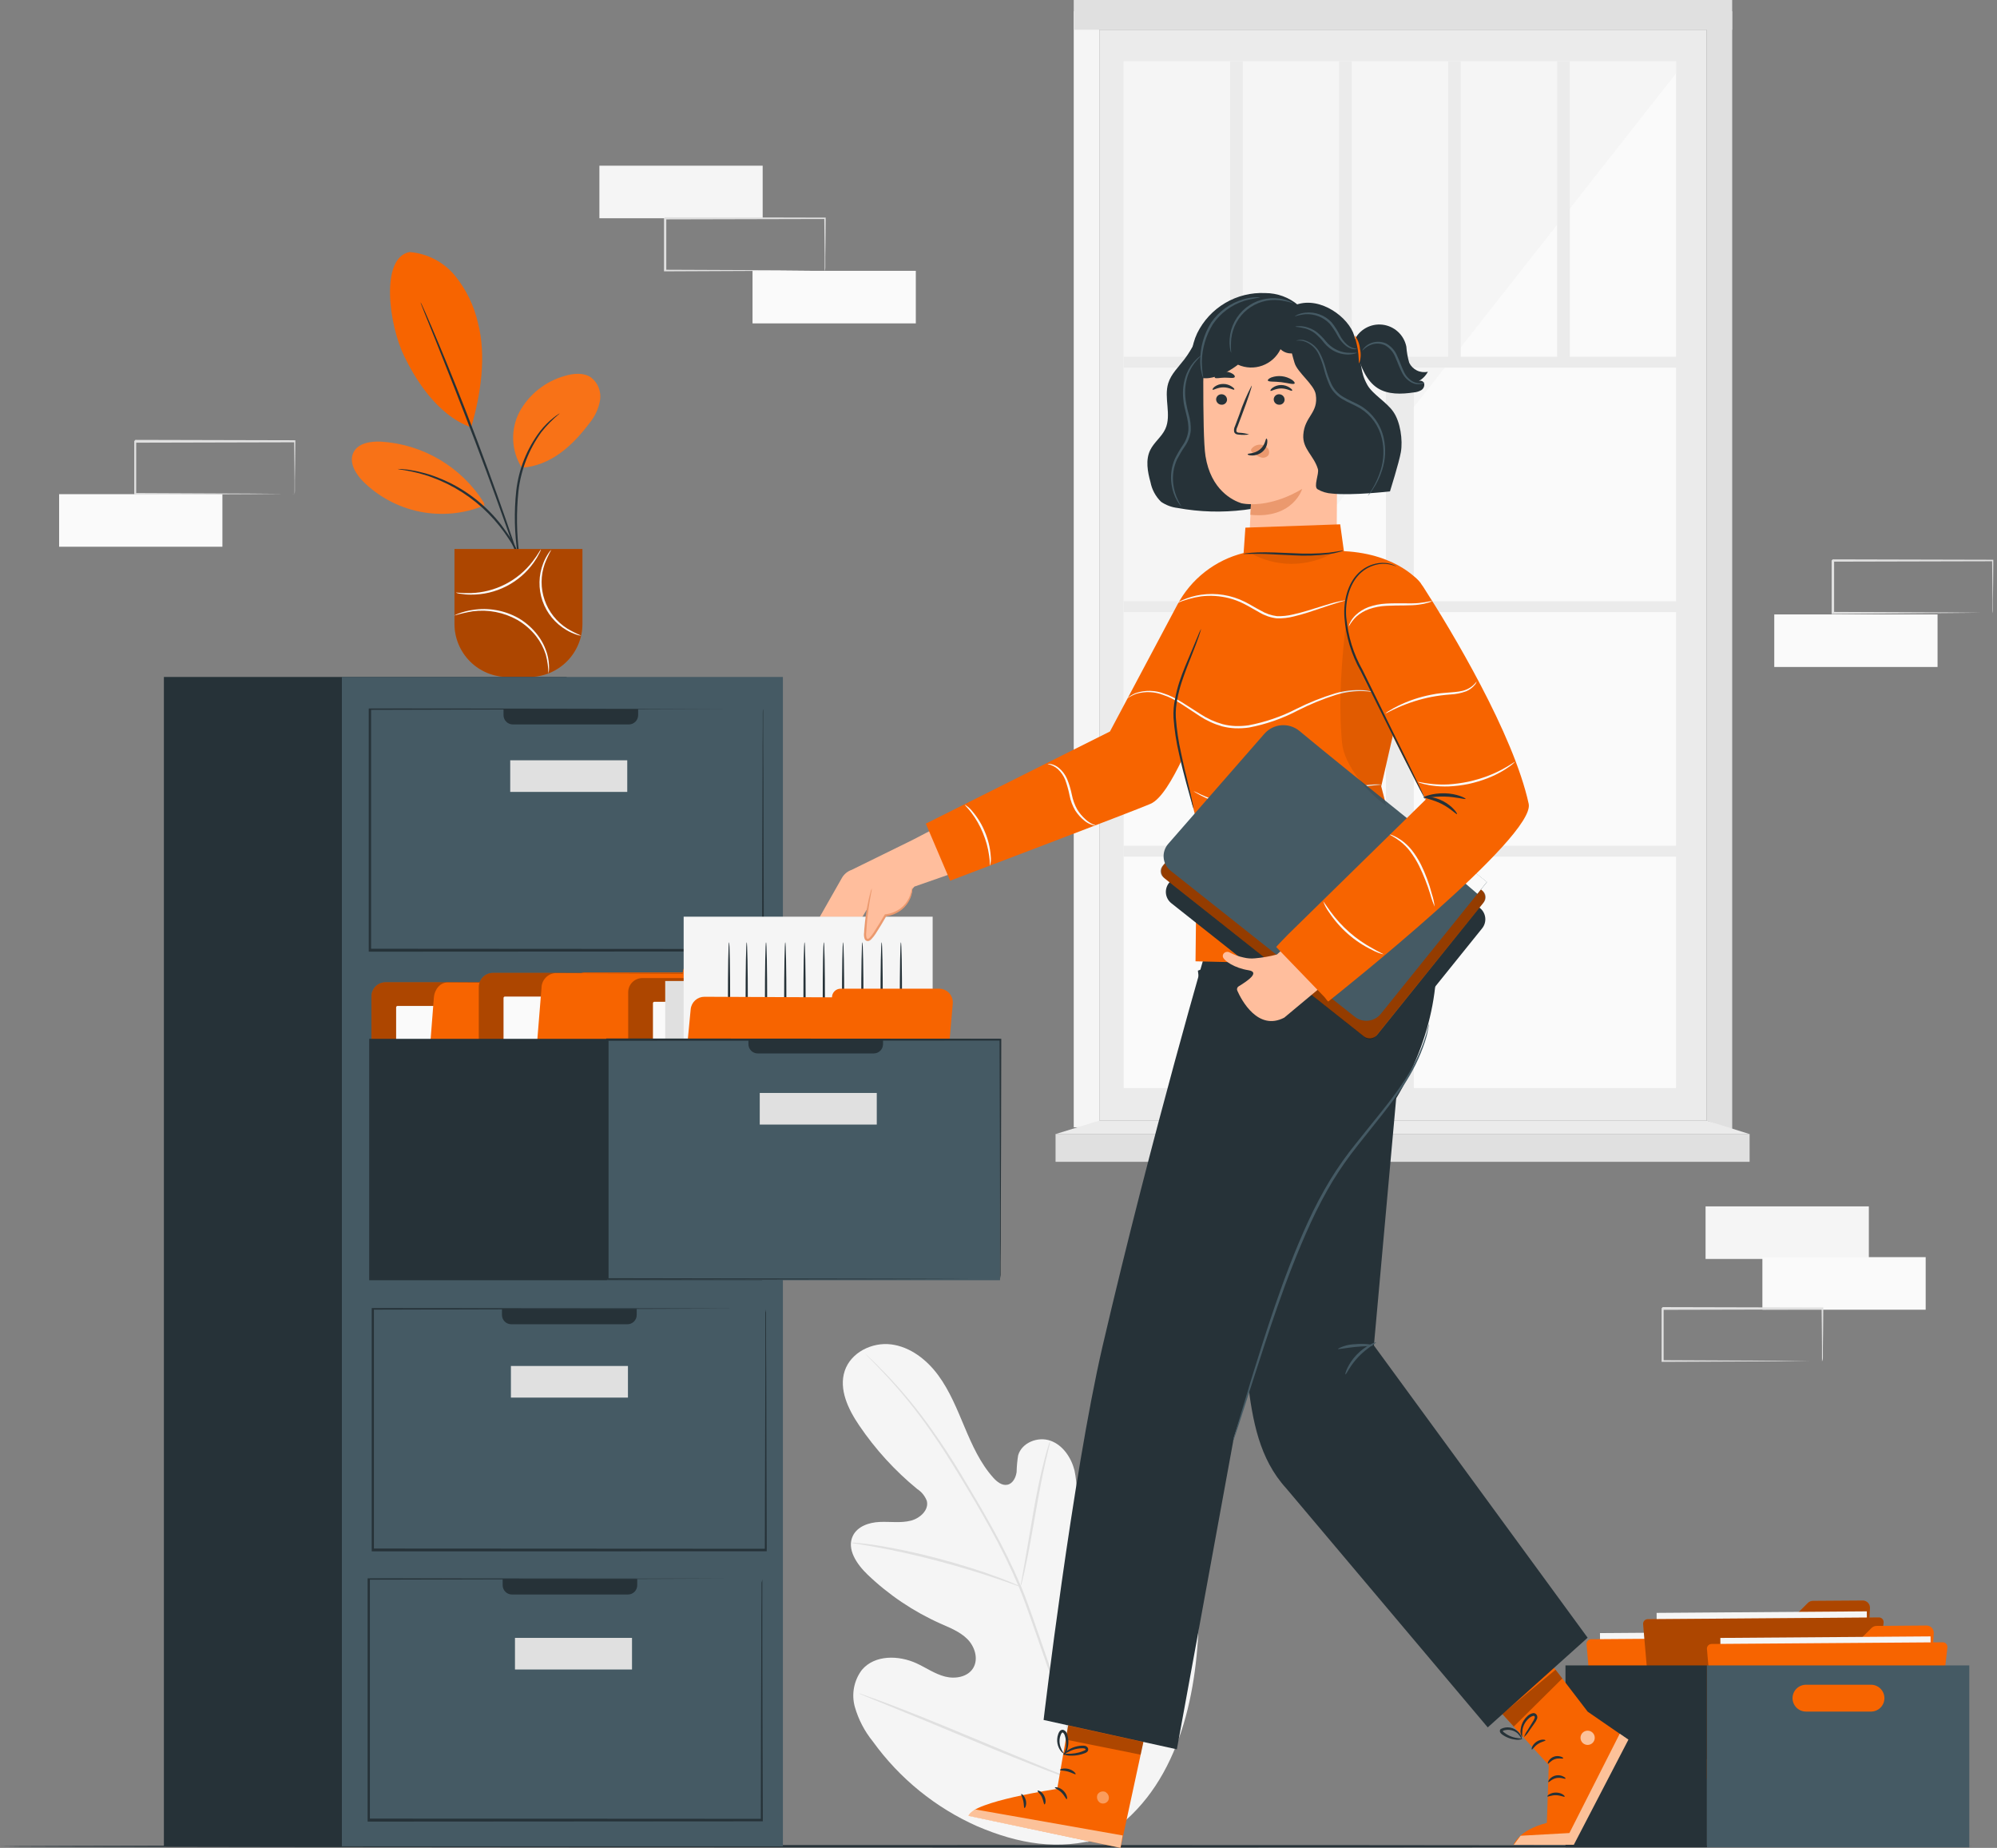 <svg width="521" height="482" viewBox="0 0 521 482" fill="none" xmlns="http://www.w3.org/2000/svg">
<rect x="0" y="0" width="521" height="482" fill="#808080" stroke="none"/>
<path d="M445.215 7.762H286.832V292.296H445.215V7.762Z" fill="#EBEBEB"/>
<path d="M437.261 16.01H293.164V283.813H437.261V16.01Z" fill="#FAFAFA"/>
<path d="M437.261 19.164L293.164 202.458V16.01H437.261V19.164Z" fill="#F5F5F5"/>
<path d="M440.393 93.049H293.164V95.9H440.393V93.049Z" fill="#EBEBEB"/>
<path d="M440.393 156.817H293.164V159.668H440.393V156.817Z" fill="#EBEBEB"/>
<path d="M440.393 220.597H293.164V223.447H440.393V220.597Z" fill="#EBEBEB"/>
<path d="M361.573 94.48V291.406H368.852V94.48H361.573Z" fill="#EBEBEB"/>
<path d="M324.214 16.01H320.913V94.469H324.214V16.01Z" fill="#EBEBEB"/>
<path d="M352.65 16.01H349.349V94.469H352.65V16.01Z" fill="#EBEBEB"/>
<path d="M381.098 16.01H377.797V94.469H381.098V16.01Z" fill="#EBEBEB"/>
<path d="M409.546 16.01H406.245V94.469H409.546V16.01Z" fill="#EBEBEB"/>
<path d="M286.832 2.929H280.128V294.042H286.832V2.929Z" fill="#F5F5F5"/>
<path d="M451.919 294.853L445.215 292.285V2.929H451.919V294.853Z" fill="#E0E0E0"/>
<path d="M451.907 0H280.128V7.763H451.907V0Z" fill="#E0E0E0"/>
<path d="M456.459 295.812H275.385V303.045H456.459V295.812Z" fill="#E0E0E0"/>
<path d="M445.215 292.285L456.448 295.811H275.385L286.832 292.285H445.215Z" fill="#EBEBEB"/>
<path d="M287.361 479.443C306.255 468.098 311.967 445.001 312.711 423.933C312.835 420.418 313.477 416.745 312.024 413.557C310.57 410.368 306.818 407.991 303.574 409.253C300.881 410.29 299.54 413.241 297.94 415.652C295.763 418.859 292.725 421.386 289.175 422.942C286.854 423.944 284.038 424.463 281.92 423.088C279.013 421.218 278.945 417.004 279.204 413.523C279.7 407.026 280.192 400.525 280.68 394.021C281.133 390.548 281.019 387.024 280.342 383.588C279.486 380.208 277.312 376.952 274.056 375.792C270.8 374.631 266.564 376.265 265.617 379.634C265.389 381.069 265.257 382.518 265.223 383.971C265.02 385.413 264.243 386.968 262.834 387.272C261.426 387.576 260.085 386.506 259.116 385.413C255.736 381.639 253.63 376.93 251.658 372.254C249.686 367.579 247.782 362.813 244.786 358.734C241.789 354.656 237.474 351.299 232.494 350.668C227.514 350.037 221.982 352.763 220.382 357.574C218.783 362.385 221.295 367.601 224.145 371.792C228.365 378.026 233.465 383.616 239.288 388.388C240.437 389.127 241.318 390.218 241.8 391.497C242.397 393.874 240.031 396.004 237.688 396.635C235.018 397.322 232.223 396.86 229.474 396.984C226.725 397.108 223.706 398.111 222.501 400.612C220.822 404.082 223.548 408.025 226.309 410.684C231.847 415.993 238.257 420.311 245.259 423.449C247.771 424.575 250.407 425.578 252.357 427.516C254.306 429.454 255.331 432.687 253.911 435.064C252.492 437.442 249.224 437.994 246.566 437.318C243.907 436.642 241.608 435.008 239.119 433.859C234.443 431.718 228.235 431.606 224.878 435.549C223.843 436.909 223.136 438.491 222.814 440.17C222.491 441.849 222.561 443.579 223.019 445.227C223.961 448.517 225.559 451.583 227.717 454.24C234.68 463.901 244.085 471.537 254.97 476.367C265.82 480.986 276.061 482.744 287.395 479.465" fill="#F5F5F5"/>
<path d="M283.936 480.457C283.745 472.074 285.221 476.716 282.81 465.9C280.118 454.21 276.755 442.684 272.738 431.38C271.679 428.376 270.642 425.401 269.628 422.457C268.603 419.539 267.578 416.644 266.417 413.872C264.157 408.548 261.603 403.354 258.767 398.313C256.097 393.48 253.393 388.996 250.881 384.793C248.368 380.591 245.845 376.772 243.434 373.369C239.675 367.969 235.489 362.879 230.917 358.148C229.306 356.47 228.01 355.219 227.12 354.374L226.106 353.428C225.995 353.316 225.874 353.215 225.745 353.124C225.838 353.251 225.944 353.368 226.061 353.473L227.03 354.464C227.886 355.343 229.148 356.627 230.736 358.329C235.223 363.112 239.344 368.226 243.062 373.628C245.439 377.008 247.884 380.895 250.43 385.075C252.976 389.255 255.658 393.75 258.317 398.595C261.119 403.625 263.647 408.804 265.888 414.109C267.014 416.869 268.051 419.742 269.076 422.671L272.186 431.583C276.202 442.862 279.588 454.357 282.325 466.013C284.725 476.795 283.294 472.108 283.531 480.457" fill="#E0E0E0"/>
<path d="M266.259 413.827C266.466 413.358 266.617 412.866 266.71 412.362C266.958 411.416 267.273 410.03 267.634 408.306C268.377 404.859 269.222 400.082 270.146 394.787C271.07 389.492 271.983 384.748 272.76 381.323C273.154 379.622 273.481 378.236 273.718 377.279C273.869 376.791 273.971 376.289 274.022 375.78C273.786 376.234 273.605 376.715 273.481 377.211C273.166 378.146 272.771 379.464 272.354 381.222C271.453 384.602 270.462 389.39 269.549 394.674C268.636 399.958 267.848 404.6 267.228 408.194C266.935 409.816 266.687 411.191 266.496 412.283C266.36 412.788 266.281 413.305 266.259 413.827V413.827Z" fill="#E0E0E0"/>
<path d="M221.982 402.391C222.563 402.562 223.159 402.676 223.762 402.729C224.889 402.909 226.556 403.169 228.596 403.552C232.674 404.273 238.273 405.478 244.369 407.078C250.464 408.678 255.962 410.379 259.882 411.72C261.854 412.373 263.431 412.948 264.524 413.331C265.076 413.57 265.649 413.755 266.237 413.883C265.722 413.569 265.179 413.305 264.614 413.094C263.544 412.632 261.989 411.968 260.029 411.28C256.131 409.827 250.666 408.058 244.526 406.447C239.295 405.054 233.997 403.926 228.652 403.067C226.59 402.752 224.923 402.56 223.762 402.459C223.172 402.38 222.576 402.357 221.982 402.391Z" fill="#E0E0E0"/>
<path d="M282.348 465.033C282.488 464.874 282.606 464.695 282.697 464.503L283.576 462.937C284.331 461.574 285.378 459.557 286.64 457.067C289.153 452.076 292.42 445.08 295.924 437.306C299.428 429.532 302.616 422.502 305.027 417.466L307.9 411.517L308.677 409.895C308.783 409.709 308.859 409.507 308.903 409.298C308.776 409.465 308.663 409.642 308.565 409.827L307.686 411.393C306.92 412.768 305.883 414.773 304.621 417.263C302.098 422.254 298.83 429.262 295.338 437.036C291.845 444.81 288.646 451.829 286.235 456.865L283.35 462.825L282.584 464.447C282.48 464.631 282.4 464.828 282.348 465.033V465.033Z" fill="#E0E0E0"/>
<path d="M224.066 441.689C224.244 441.81 224.437 441.905 224.641 441.971L226.331 442.68L232.527 445.204C237.8 447.333 245.044 450.342 253.044 453.688C261.043 457.034 268.321 459.974 273.639 461.991C276.298 462.994 278.449 463.794 279.948 464.312L281.683 464.898C281.882 464.977 282.09 465.03 282.303 465.056C282.124 464.937 281.931 464.843 281.728 464.774L280.038 464.075L273.796 461.563C268.535 459.434 261.291 456.425 253.28 453.079C245.27 449.733 238.014 446.793 232.696 444.776C230.038 443.773 227.886 442.973 226.376 442.466L224.641 441.824C224.456 441.754 224.263 441.709 224.066 441.689Z" fill="#E0E0E0"/>
<path d="M198.976 43.218H156.378V56.929H198.976V43.218Z" fill="#F5F5F5"/>
<path d="M238.927 70.641H196.329V84.352H238.927V70.641Z" fill="#FAFAFA"/>
<path d="M215.144 70.641C215.135 70.554 215.135 70.468 215.144 70.381V69.672C215.144 69.007 215.144 68.106 215.144 66.956C215.144 64.568 215.087 61.166 215.042 56.929L215.234 57.121L173.548 57.222C173.672 57.087 173.244 57.515 173.83 56.929V70.641L173.537 70.359L203.235 70.483L211.989 70.562H214.344H215.189C214.934 70.578 214.678 70.578 214.423 70.562H212.169L203.494 70.641L173.514 70.776H173.233V63.791C173.233 62.664 173.233 61.537 173.233 60.321V56.952C173.819 56.366 173.402 56.783 173.537 56.659L215.223 56.76H215.414V56.952C215.414 61.244 215.335 64.681 215.313 67.092C215.313 68.218 215.313 69.108 215.313 69.762C215.313 70.415 215.155 70.652 215.144 70.641Z" fill="#E0E0E0"/>
<path d="M505.491 160.265H462.892V173.976H505.491V160.265Z" fill="#FAFAFA"/>
<path d="M519.822 159.916C519.813 159.829 519.813 159.743 519.822 159.656C519.822 159.465 519.822 159.228 519.822 158.947C519.822 158.282 519.822 157.381 519.822 156.231C519.822 153.843 519.765 150.452 519.72 146.204L519.912 146.396L478.226 146.497C478.35 146.362 477.922 146.79 478.508 146.204V159.893L478.215 159.611L507.992 159.735L516.735 159.825H519.101H519.946C519.687 159.842 519.427 159.842 519.168 159.825H516.915L508.24 159.904L478.136 160.163H477.854V153.189C477.854 152.063 477.854 150.88 477.854 149.708V146.193C478.44 145.607 478.023 146.024 478.158 145.9L519.844 146.002H520.036V146.193C520.036 150.486 519.957 153.922 519.934 156.333C519.934 157.459 519.934 158.35 519.934 159.003C519.934 159.656 519.822 159.927 519.822 159.916Z" fill="#E0E0E0"/>
<path d="M487.566 314.671H444.968V328.383H487.566V314.671Z" fill="#F5F5F5"/>
<path d="M502.392 327.91H459.794V341.621H502.392V327.91Z" fill="#FAFAFA"/>
<path d="M475.342 355.072C475.332 354.99 475.332 354.907 475.342 354.825V354.104C475.342 353.439 475.342 352.537 475.342 351.388C475.342 349 475.285 345.609 475.24 341.361L475.432 341.553L433.746 341.654C433.87 341.53 433.442 341.947 434.028 341.361V355.072L433.735 354.791L463.512 354.926L472.255 355.005H474.62H475.465C475.207 355.019 474.947 355.019 474.688 355.005H472.435L463.76 355.084L433.78 355.219H433.498V348.234C433.498 347.107 433.498 345.924 433.498 344.752V341.237C434.084 340.651 433.667 341.079 433.802 340.944L475.488 341.046H475.68V341.237C475.68 345.53 475.601 348.966 475.578 351.377C475.578 352.504 475.578 353.405 475.578 354.058C475.578 354.712 475.353 355.129 475.342 355.072Z" fill="#E0E0E0"/>
<path d="M58.022 128.899H15.424V142.611H58.022V128.899Z" fill="#FAFAFA"/>
<path d="M76.848 128.899C76.848 128.899 76.848 128.798 76.848 128.64C76.848 128.482 76.848 128.212 76.848 127.93C76.848 127.266 76.848 126.353 76.848 125.204C76.848 122.827 76.781 119.424 76.736 115.177L76.927 115.368L35.241 115.47L35.534 115.188V122.196C35.534 124.449 35.534 126.702 35.534 128.899L35.253 128.606L65.03 128.741L73.773 128.82H76.138C76.416 128.795 76.695 128.795 76.972 128.82C76.717 128.837 76.461 128.837 76.206 128.82H73.953L65.278 128.899L35.309 129.034H35.027V128.753C35.027 126.578 35.027 124.348 35.027 122.049V115.041C35.613 114.444 35.185 114.872 35.32 114.737L77.006 114.839H77.051V115.03C77.051 119.323 76.961 122.759 76.938 125.17C76.938 126.297 76.938 127.187 76.938 127.84C76.948 128.195 76.918 128.551 76.848 128.899V128.899Z" fill="#E0E0E0"/>
<path d="M514.628 481.594C514.628 481.752 399.417 481.887 257.325 481.887C115.233 481.887 0 481.752 0 481.594C0 481.437 115.188 481.256 257.314 481.256C399.44 481.256 514.628 481.437 514.628 481.594Z" fill="#263238"/>
<path d="M473.088 424.688L471.579 452.583C471.55 453.062 471.341 453.511 470.994 453.842C470.647 454.172 470.188 454.358 469.708 454.363L419.517 454.735C419.017 454.735 418.538 454.539 418.182 454.189C417.826 453.84 417.621 453.364 417.613 452.865L417.455 431.143C417.455 430.643 417.653 430.163 418.005 429.809C418.358 429.454 418.836 429.253 419.336 429.25H450.206C450.704 429.245 451.181 429.047 451.536 428.698L456.865 423.369C457.214 423.018 457.688 422.82 458.183 422.817L471.196 422.727C471.451 422.724 471.704 422.773 471.94 422.871C472.175 422.969 472.389 423.115 472.566 423.298C472.743 423.482 472.881 423.7 472.971 423.939C473.061 424.178 473.101 424.433 473.088 424.688V424.688Z" fill="#F76400"/>
<path opacity="0.3" d="M473.088 424.688L471.579 452.583C471.55 453.062 471.341 453.511 470.994 453.842C470.647 454.172 470.188 454.358 469.708 454.363L419.517 454.735C419.017 454.735 418.538 454.539 418.182 454.189C417.826 453.84 417.621 453.364 417.613 452.865L417.455 431.143C417.455 430.643 417.653 430.163 418.005 429.809C418.358 429.454 418.836 429.253 419.336 429.25H450.206C450.704 429.245 451.181 429.047 451.536 428.698L456.865 423.369C457.214 423.018 457.688 422.82 458.183 422.817L471.196 422.727C471.451 422.724 471.704 422.773 471.94 422.871C472.175 422.969 472.389 423.115 472.566 423.298C472.743 423.482 472.881 423.7 472.971 423.939C473.061 424.178 473.101 424.433 473.088 424.688V424.688Z" fill="black"/>
<path d="M417.659 458.741L472.502 458.339L472.262 425.566L417.418 425.968L417.659 458.741Z" fill="#F5F5F5"/>
<path d="M476.649 428.473L472.717 462.678C472.689 462.979 472.553 463.26 472.333 463.467C472.113 463.675 471.825 463.795 471.522 463.805L418.075 464.188C417.765 464.194 417.466 464.08 417.239 463.87C417.012 463.66 416.875 463.37 416.858 463.061L413.917 428.879C413.901 428.713 413.921 428.545 413.974 428.387C414.027 428.229 414.112 428.083 414.225 427.96C414.337 427.837 414.474 427.739 414.627 427.672C414.78 427.605 414.945 427.571 415.111 427.572L475.443 427.121C475.614 427.122 475.783 427.158 475.939 427.228C476.095 427.298 476.234 427.401 476.348 427.528C476.461 427.656 476.547 427.806 476.599 427.968C476.651 428.131 476.668 428.303 476.649 428.473Z" fill="#F76400"/>
<path d="M487.859 419.426L486.349 447.322C486.321 447.8 486.112 448.25 485.765 448.58C485.417 448.911 484.958 449.097 484.479 449.102L434.287 449.462C434.04 449.465 433.795 449.42 433.565 449.328C433.336 449.236 433.127 449.1 432.95 448.927C432.773 448.755 432.632 448.549 432.535 448.322C432.437 448.095 432.386 447.851 432.383 447.603L432.225 425.882C432.224 425.634 432.271 425.388 432.365 425.158C432.459 424.929 432.597 424.72 432.772 424.544C432.947 424.368 433.155 424.229 433.384 424.133C433.613 424.038 433.859 423.989 434.107 423.989H464.977C465.474 423.992 465.952 423.797 466.306 423.448L471.635 418.119C471.984 417.768 472.458 417.569 472.953 417.567L485.966 417.477C486.22 417.475 486.471 417.525 486.705 417.623C486.94 417.721 487.151 417.866 487.328 418.048C487.505 418.23 487.643 418.446 487.734 418.683C487.826 418.92 487.868 419.172 487.859 419.426V419.426Z" fill="#F76400"/>
<path opacity="0.3" d="M487.859 419.426L486.349 447.322C486.321 447.8 486.112 448.25 485.765 448.58C485.417 448.911 484.958 449.097 484.479 449.102L434.287 449.462C434.04 449.465 433.795 449.42 433.565 449.328C433.336 449.236 433.127 449.1 432.95 448.927C432.773 448.755 432.632 448.549 432.535 448.322C432.437 448.095 432.386 447.851 432.383 447.603L432.225 425.882C432.224 425.634 432.271 425.388 432.365 425.158C432.459 424.929 432.597 424.72 432.772 424.544C432.947 424.368 433.155 424.229 433.384 424.133C433.613 424.038 433.859 423.989 434.107 423.989H464.977C465.474 423.992 465.952 423.797 466.306 423.448L471.635 418.119C471.984 417.768 472.458 417.569 472.953 417.567L485.966 417.477C486.22 417.475 486.471 417.525 486.705 417.623C486.94 417.721 487.151 417.866 487.328 418.048C487.505 418.23 487.643 418.446 487.734 418.683C487.826 418.92 487.868 419.172 487.859 419.426V419.426Z" fill="black"/>
<path d="M432.434 453.475L487.278 453.073L487.037 420.3L432.194 420.702L432.434 453.475Z" fill="#F5F5F5"/>
<path d="M491.419 423.212L487.476 457.417C487.459 457.721 487.325 458.008 487.103 458.218C486.881 458.427 486.587 458.544 486.282 458.543L432.834 458.938C432.525 458.941 432.227 458.826 432.001 458.617C431.774 458.407 431.637 458.119 431.617 457.811L428.676 423.651C428.662 423.484 428.683 423.317 428.737 423.159C428.792 423 428.878 422.855 428.992 422.732C429.105 422.609 429.243 422.511 429.396 422.445C429.549 422.378 429.715 422.344 429.882 422.344L490.202 421.894C490.371 421.893 490.538 421.927 490.693 421.995C490.847 422.062 490.986 422.161 491.101 422.285C491.215 422.409 491.302 422.555 491.357 422.715C491.412 422.874 491.433 423.044 491.419 423.212V423.212Z" fill="#F76400"/>
<path opacity="0.3" d="M491.419 423.212L487.476 457.417C487.459 457.721 487.325 458.008 487.103 458.218C486.881 458.427 486.587 458.544 486.282 458.543L432.834 458.938C432.525 458.941 432.227 458.826 432.001 458.617C431.774 458.407 431.637 458.119 431.617 457.811L428.676 423.651C428.662 423.484 428.683 423.317 428.737 423.159C428.792 423 428.878 422.855 428.992 422.732C429.105 422.609 429.243 422.511 429.396 422.445C429.549 422.378 429.715 422.344 429.882 422.344L490.202 421.894C490.371 421.893 490.538 421.927 490.693 421.995C490.847 422.062 490.986 422.161 491.101 422.285C491.215 422.409 491.302 422.555 491.357 422.715C491.412 422.874 491.433 423.044 491.419 423.212V423.212Z" fill="black"/>
<path d="M504.499 425.961L502.989 453.845C502.964 454.325 502.756 454.778 502.409 455.111C502.061 455.443 501.6 455.631 501.119 455.636L450.927 455.997C450.427 456 449.946 455.805 449.59 455.455C449.233 455.104 449.029 454.627 449.023 454.127L448.843 432.416C448.843 431.916 449.041 431.437 449.393 431.082C449.746 430.727 450.224 430.527 450.725 430.524H481.595C481.842 430.527 482.087 430.479 482.316 430.384C482.545 430.289 482.751 430.149 482.924 429.972L488.253 424.654C488.602 424.303 489.076 424.104 489.571 424.102L502.584 424C502.841 423.995 503.096 424.043 503.333 424.141C503.571 424.238 503.786 424.383 503.965 424.567C504.145 424.75 504.284 424.969 504.376 425.208C504.468 425.448 504.51 425.704 504.499 425.961V425.961Z" fill="#F76400"/>
<path d="M449.061 460.008L503.904 459.606L503.664 426.833L448.821 427.235L449.061 460.008Z" fill="#F5F5F5"/>
<path d="M508.059 429.746L504.127 463.951C504.092 464.244 503.951 464.514 503.732 464.711C503.512 464.908 503.228 465.018 502.933 465.021L449.474 465.416C449.167 465.419 448.87 465.304 448.645 465.094C448.421 464.884 448.286 464.596 448.269 464.289L445.328 430.129C445.312 429.963 445.332 429.795 445.384 429.636C445.437 429.477 445.523 429.331 445.635 429.207C445.747 429.083 445.884 428.984 446.037 428.916C446.19 428.847 446.355 428.812 446.522 428.811L506.843 428.372C507.017 428.37 507.189 428.406 507.348 428.477C507.507 428.548 507.649 428.652 507.764 428.782C507.879 428.912 507.965 429.066 508.016 429.232C508.067 429.398 508.082 429.574 508.059 429.746V429.746Z" fill="#F76400"/>
<path d="M445.317 434.399V481.842H513.771V434.399H445.317ZM467.658 442.95C467.658 442.021 468.027 441.13 468.684 440.473C469.341 439.815 470.233 439.446 471.162 439.446H487.926C488.402 439.419 488.879 439.49 489.327 439.653C489.775 439.817 490.185 440.07 490.531 440.398C490.878 440.725 491.154 441.12 491.343 441.558C491.531 441.996 491.629 442.468 491.629 442.944C491.629 443.421 491.531 443.893 491.343 444.331C491.154 444.769 490.878 445.164 490.531 445.491C490.185 445.819 489.775 446.072 489.327 446.236C488.879 446.399 488.402 446.47 487.926 446.443H471.162C470.234 446.443 469.345 446.075 468.688 445.42C468.031 444.766 467.661 443.877 467.658 442.95Z" fill="#455A64"/>
<path d="M408.419 434.399V481.842H445.317V434.399H408.419Z" fill="#263238"/>
<path d="M279.385 446.004L275.814 466.611C275.814 466.611 253.675 469.9 252.65 473.641L292.33 482.001L299.214 450.139L279.385 446.004Z" fill="#F76400"/>
<g opacity="0.6">
<path opacity="0.6" d="M288.443 467.467C288.799 467.665 289.069 467.986 289.204 468.37C289.339 468.754 289.329 469.174 289.176 469.551C288.993 469.916 288.677 470.197 288.294 470.335C287.91 470.474 287.487 470.459 287.114 470.295C286.725 470.085 286.43 469.737 286.288 469.319C286.145 468.901 286.167 468.444 286.348 468.041C286.578 467.674 286.944 467.412 287.366 467.313C287.787 467.214 288.231 467.285 288.601 467.512" fill="white"/>
</g>
<path opacity="0.6" d="M292.33 481.989L292.893 478.756L254.588 471.996C254.588 471.996 252.661 472.39 252.605 473.675L292.33 481.989Z" fill="white"/>
<path d="M275.205 466.272C275.205 466.464 276.129 466.757 276.951 467.579C277.774 468.402 278.078 469.325 278.303 469.28C278.529 469.235 278.439 468.064 277.425 467.083C276.411 466.103 275.205 466.081 275.205 466.272Z" fill="#263238"/>
<path d="M270.687 467.118C270.597 467.287 271.375 467.794 271.814 468.752C272.253 469.709 272.298 470.622 272.501 470.656C272.704 470.689 273.042 469.619 272.422 468.402C271.803 467.186 270.732 466.926 270.687 467.118Z" fill="#263238"/>
<path d="M267.274 471.59C267.443 471.669 267.916 470.768 267.634 469.596C267.353 468.424 266.508 467.816 266.429 467.962C266.35 468.109 266.755 468.796 266.97 469.754C267.184 470.711 267.082 471.534 267.274 471.59Z" fill="#263238"/>
<path d="M276.546 461.665C276.546 461.856 277.537 461.778 278.607 462.082C279.678 462.386 280.478 462.915 280.613 462.769C280.748 462.623 280.072 461.755 278.788 461.417C277.503 461.079 276.467 461.496 276.546 461.665Z" fill="#263238"/>
<path opacity="0.3" d="M278.675 450.094L278.033 453.756L297.58 457.688L298.301 454.409L278.675 450.094Z" fill="black"/>
<path d="M277.346 457.519C277.957 457.833 278.642 457.977 279.329 457.936C280.085 457.958 280.841 457.89 281.582 457.733C282.01 457.637 282.432 457.513 282.844 457.361C283.094 457.289 283.33 457.174 283.542 457.023C283.7 456.913 283.816 456.754 283.873 456.57C283.93 456.387 283.925 456.189 283.858 456.009C283.785 455.855 283.679 455.719 283.546 455.611C283.413 455.504 283.258 455.428 283.092 455.39C282.84 455.339 282.582 455.32 282.325 455.333C281.882 455.348 281.44 455.404 281.007 455.502C280.273 455.657 279.569 455.931 278.923 456.313C277.796 456.978 277.346 457.632 277.413 457.688C277.481 457.744 278.055 457.26 279.148 456.753C279.777 456.453 280.444 456.24 281.131 456.122C281.533 456.054 281.94 456.017 282.348 456.009C282.787 456.009 283.148 456.066 283.215 456.268C283.283 456.471 283.216 456.381 283.125 456.482C282.967 456.592 282.792 456.675 282.607 456.73C282.239 456.88 281.863 457.008 281.48 457.113C280.797 457.287 280.1 457.397 279.396 457.44C278.712 457.419 278.027 457.445 277.346 457.519V457.519Z" fill="#263238"/>
<path d="M277.594 457.856C278.081 457.361 278.403 456.728 278.517 456.042C278.711 455.308 278.776 454.546 278.709 453.789C278.664 453.343 278.577 452.901 278.45 452.471C278.401 452.187 278.278 451.922 278.094 451.7C277.911 451.479 277.672 451.309 277.402 451.209C277.225 451.173 277.042 451.189 276.874 451.255C276.706 451.321 276.561 451.434 276.456 451.581C276.303 451.792 276.182 452.023 276.095 452.268C275.934 452.698 275.839 453.15 275.814 453.609C275.762 454.383 275.906 455.158 276.23 455.862C276.782 457.056 277.549 457.451 277.571 457.394C277.594 457.338 277.064 456.797 276.681 455.682C276.457 455.039 276.377 454.354 276.444 453.677C276.481 453.289 276.576 452.909 276.726 452.55C276.873 452.144 277.109 451.84 277.256 451.908C277.402 451.975 277.718 452.336 277.808 452.708C277.933 453.093 278.023 453.489 278.078 453.891C278.17 454.575 278.17 455.268 278.078 455.952C277.796 457.124 277.436 457.8 277.594 457.856Z" fill="#263238"/>
<path d="M414.21 446.466L405.625 435.256L405.186 434.682L390.54 445.554L404.059 460.425L403.564 475.477C396.026 477.426 394.888 481.189 394.888 481.189H410.56L424.801 453.767L414.21 446.466Z" fill="#F76400"/>
<path opacity="0.6" d="M424.846 453.756L410.605 481.178L394.933 481.19L396.702 478.835L409.445 478.125L422.581 452.201L424.846 453.756Z" fill="white"/>
<path d="M403.699 468.582C403.823 468.74 404.724 468.222 405.952 468.256C407.18 468.289 408.059 468.796 408.205 468.639C408.352 468.481 407.462 467.58 405.952 467.568C404.442 467.557 403.563 468.459 403.699 468.582Z" fill="#263238"/>
<path d="M403.958 464.842C404.116 464.954 404.803 464.031 406.054 463.783C407.304 463.535 408.307 464.109 408.408 463.952C408.51 463.794 408.284 463.614 407.845 463.377C407.253 463.071 406.575 462.975 405.921 463.106C405.268 463.237 404.679 463.587 404.251 464.098C403.947 464.493 403.879 464.797 403.958 464.842Z" fill="#263238"/>
<path d="M403.845 460.054C404.014 460.133 404.555 459.231 405.648 458.848C406.741 458.465 407.721 458.848 407.8 458.657C407.878 458.465 407.642 458.353 407.202 458.195C406.622 457.996 405.991 458 405.412 458.204C404.834 458.409 404.341 458.802 404.014 459.321C403.777 459.727 403.777 460.02 403.845 460.054Z" fill="#263238"/>
<path d="M399.654 456.335C399.834 456.403 400.274 455.513 401.254 454.882C402.234 454.251 403.192 454.15 403.203 453.958C403.214 453.767 402.076 453.508 400.871 454.307C399.665 455.107 399.463 456.313 399.654 456.335Z" fill="#263238"/>
<path d="M397.604 453.091C398.14 452.616 398.6 452.061 398.967 451.446L400.296 449.565C400.596 449.177 400.839 448.748 401.017 448.292C401.067 448.136 401.084 447.972 401.069 447.809C401.053 447.647 401.005 447.489 400.927 447.345C400.837 447.178 400.698 447.041 400.53 446.953C400.361 446.865 400.17 446.829 399.981 446.849C399.43 446.955 398.922 447.217 398.516 447.604C398.15 447.937 397.828 448.316 397.559 448.731C397.12 449.411 396.843 450.181 396.747 450.984C396.582 451.716 396.707 452.484 397.097 453.125C397.099 452.436 397.14 451.747 397.221 451.063C397.448 449.923 398.056 448.894 398.944 448.145C399.262 447.854 399.651 447.652 400.071 447.559C400.129 447.548 400.19 447.555 400.244 447.579C400.299 447.604 400.344 447.644 400.375 447.694C400.433 447.839 400.433 448 400.375 448.145C400.222 448.543 400.022 448.921 399.778 449.272L398.573 451.232C398.155 451.798 397.828 452.425 397.604 453.091V453.091Z" fill="#263238"/>
<path d="M397.018 453.587C397.097 453.587 397.018 452.753 396.184 451.818C395.608 451.191 394.842 450.77 394.003 450.62C393.165 450.469 392.301 450.597 391.542 450.984C391.461 451.051 391.397 451.136 391.354 451.231C391.311 451.327 391.291 451.431 391.294 451.536C391.302 451.718 391.37 451.892 391.486 452.032C391.644 452.228 391.834 452.396 392.049 452.528C392.403 452.775 392.78 452.987 393.176 453.159C393.829 453.458 394.524 453.651 395.238 453.733C395.886 453.881 396.565 453.818 397.175 453.553C397.175 453.44 396.432 453.497 395.316 453.26C394.669 453.119 394.044 452.892 393.457 452.584C393.124 452.407 392.807 452.199 392.511 451.964C392.358 451.871 392.221 451.753 392.106 451.615C392.027 451.48 392.049 451.514 392.106 451.48C392.243 451.394 392.396 451.336 392.556 451.311C392.749 451.264 392.945 451.234 393.142 451.221C393.519 451.188 393.899 451.215 394.269 451.3C394.895 451.438 395.476 451.733 395.959 452.156C396.702 452.911 396.939 453.632 397.018 453.587Z" fill="#263238"/>
<path opacity="0.6" d="M414.199 455.142C415.226 455.142 416.058 454.309 416.058 453.283C416.058 452.256 415.226 451.424 414.199 451.424C413.172 451.424 412.34 452.256 412.34 453.283C412.34 454.309 413.172 455.142 414.199 455.142Z" fill="white"/>
<path opacity="0.3" d="M391.925 447.052L394.933 450.353L407.586 437.814L405.828 435.527L391.925 447.052Z" fill="black"/>
<path d="M315.381 245.259C315.381 245.259 300.735 294.967 287.643 351.164C279.757 385.233 272.265 448.629 272.265 448.629L307.033 456.29L321.938 374.789L337.847 326.546C343.311 311.314 351.163 300.183 360.695 291.936C371.06 277.29 376.468 260.536 374.384 242.702L315.381 245.259Z" fill="#263238"/>
<path d="M312.52 253.18L325.51 360.211C326.772 370.542 328.518 380.49 335.537 388.185L388.14 450.568L414.199 427.178L358.441 350.95L368.131 243.491L313.579 252.797" fill="#263238"/>
<path d="M358.971 350.15C359.072 350.341 356.718 351.513 354.464 353.845C352.211 356.178 351.208 358.589 351.017 358.498C350.825 358.408 351.625 355.783 353.946 353.361C356.267 350.939 358.926 349.97 358.971 350.15Z" fill="#455A64"/>
<path d="M358.183 350.949C358.183 351.152 356.098 351.085 353.597 351.332C351.096 351.58 349.091 352.031 349.012 351.828C350.396 351.072 351.941 350.659 353.518 350.623C356.11 350.364 358.205 350.758 358.183 350.949Z" fill="#455A64"/>
<path d="M372.817 267.015C372.782 267.424 372.718 267.831 372.626 268.231C372.536 268.66 372.446 269.144 372.333 269.707C372.22 270.271 371.984 270.947 371.77 271.679C370.406 275.829 368.464 279.766 366.001 283.373C362.959 288.004 358.734 293.04 354.239 298.741C351.877 301.705 349.695 304.809 347.705 308.036C345.615 311.528 343.716 315.131 342.015 318.829C338.511 326.445 335.683 333.926 333.284 340.787C330.884 347.648 328.89 353.879 327.2 359.118C325.51 364.357 324.18 368.525 323.211 371.511C322.738 372.919 322.355 374.046 322.085 374.891C321.964 375.277 321.813 375.654 321.634 376.017C321.703 375.608 321.805 375.205 321.938 374.812L322.941 371.432L326.704 358.949C328.326 353.699 330.275 347.434 332.641 340.551C335.007 333.667 337.824 326.152 341.339 318.502C343.056 314.782 344.978 311.16 347.096 307.653C349.101 304.402 351.309 301.283 353.71 298.313C358.216 292.612 362.497 287.632 365.562 283.081C368.043 279.531 370.04 275.666 371.499 271.589C371.725 270.856 371.961 270.214 372.119 269.64C372.277 269.065 372.378 268.603 372.479 268.198C372.56 267.795 372.673 267.399 372.817 267.015V267.015Z" fill="#455A64"/>
<path d="M247.174 214.355L238.037 219.11L222.185 226.895C221.115 227.265 220.215 228.009 219.65 228.991L213.837 239.22H224.957L227.92 234.229C229.784 234.897 231.81 234.969 233.717 234.436C235.624 233.903 237.318 232.792 238.567 231.255L254.711 225.622L247.174 214.355Z" fill="#FFBE9D"/>
<path d="M353.315 88.78C353.96 87.41 355.02 86.278 356.344 85.544C357.669 84.81 359.19 84.512 360.694 84.692C362.197 84.871 363.606 85.519 364.721 86.544C365.835 87.569 366.598 88.919 366.902 90.403C367.004 91.834 367.257 93.25 367.657 94.627C368.083 95.511 368.797 96.224 369.681 96.648C370.566 97.072 371.569 97.182 372.524 96.96C371.955 98.032 371.076 98.908 370.001 99.472C370.138 99.383 370.295 99.328 370.458 99.311C370.622 99.294 370.786 99.317 370.939 99.376C371.092 99.435 371.229 99.53 371.338 99.653C371.447 99.775 371.525 99.922 371.567 100.08C371.618 100.411 371.57 100.75 371.427 101.053C371.285 101.357 371.055 101.61 370.767 101.782C370.181 102.109 369.532 102.305 368.863 102.356C365.652 102.841 362.103 102.965 359.399 101.23C356.447 99.326 355.14 95.743 354.036 92.419" fill="#263238"/>
<path d="M322.558 79.474C319.178 79.767 316.361 82.257 314.401 85.028C312.441 87.8 311.077 90.977 309.027 93.681C307.495 95.698 305.546 97.523 304.791 99.934C303.585 103.787 305.703 108.226 304.025 111.888C303.067 113.961 301.061 115.369 300.07 117.419C298.831 119.977 299.394 123.053 300.149 125.757C300.526 127.706 301.489 129.494 302.909 130.883C304.188 131.76 305.661 132.313 307.202 132.494C318.749 134.617 330.669 133.142 341.35 128.269" fill="#263238"/>
<path d="M348.955 98.751C348.908 96.405 348.391 94.094 347.433 91.953C346.475 89.812 345.096 87.885 343.379 86.287C341.661 84.69 339.64 83.454 337.436 82.653C335.231 81.852 332.888 81.503 330.546 81.626C321.183 82.099 313.984 90.165 313.928 99.539C313.928 107.752 314.029 116.022 314.502 118.962C315.911 127.829 321.611 130.533 323.865 131.265C324.665 131.429 325.481 131.509 326.298 131.502V131.502C326.314 131.505 326.329 131.513 326.339 131.525C326.349 131.538 326.355 131.553 326.355 131.57L325.87 142.059C325.949 148.819 330.546 154.283 337.362 154.283C344.178 154.283 348.685 148.39 348.73 141.552L348.955 98.751Z" fill="#FFBE9D"/>
<path d="M317.274 104.136C317.274 104.508 317.418 104.866 317.677 105.133C317.936 105.4 318.288 105.556 318.66 105.567C318.841 105.583 319.023 105.561 319.196 105.504C319.369 105.448 319.528 105.357 319.665 105.237C319.802 105.117 319.913 104.97 319.992 104.807C320.071 104.643 320.116 104.465 320.124 104.283C320.13 103.91 319.99 103.55 319.733 103.28C319.475 103.01 319.122 102.853 318.75 102.841C318.567 102.827 318.384 102.85 318.211 102.908C318.037 102.966 317.877 103.058 317.74 103.178C317.602 103.299 317.49 103.446 317.41 103.611C317.33 103.775 317.284 103.954 317.274 104.136Z" fill="#263238"/>
<path d="M316.361 101.646C316.53 101.838 317.612 101.038 319.156 101.038C320.699 101.038 321.814 101.804 321.983 101.624C322.152 101.444 321.882 101.207 321.386 100.846C320.726 100.386 319.938 100.142 319.133 100.148C318.323 100.136 317.532 100.389 316.88 100.869C316.429 101.229 316.271 101.579 316.361 101.646Z" fill="#263238"/>
<path d="M332.303 104.136C332.297 104.508 332.438 104.867 332.696 105.135C332.953 105.403 333.306 105.558 333.678 105.567C333.859 105.583 334.042 105.561 334.214 105.504C334.387 105.448 334.547 105.357 334.683 105.237C334.82 105.117 334.931 104.97 335.01 104.807C335.089 104.643 335.134 104.465 335.143 104.283C335.149 103.91 335.008 103.55 334.751 103.28C334.494 103.01 334.141 102.853 333.768 102.841C333.586 102.827 333.404 102.85 333.231 102.908C333.058 102.966 332.898 103.058 332.762 103.179C332.625 103.3 332.514 103.447 332.436 103.611C332.357 103.776 332.312 103.954 332.303 104.136V104.136Z" fill="#263238"/>
<path d="M331.458 101.939C331.639 102.12 332.72 101.32 334.253 101.32C335.785 101.32 336.911 102.097 337.08 101.906C337.249 101.714 336.99 101.489 336.495 101.128C335.831 100.674 335.046 100.431 334.241 100.43C333.433 100.426 332.644 100.678 331.988 101.151C331.537 101.511 331.368 101.849 331.458 101.939Z" fill="#263238"/>
<path d="M325.881 113.33C325.075 113.07 324.238 112.918 323.392 112.879C322.997 112.879 322.625 112.755 322.558 112.496C322.532 112.103 322.622 111.712 322.817 111.369L323.944 108.384C325.555 104.136 326.726 100.633 326.546 100.576C325.271 103.013 324.194 105.549 323.324 108.158C322.93 109.206 322.569 110.209 322.197 111.167C321.951 111.637 321.879 112.18 321.994 112.699C322.052 112.836 322.14 112.959 322.251 113.059C322.362 113.158 322.494 113.231 322.637 113.273C322.858 113.331 323.084 113.365 323.313 113.375C324.167 113.471 325.031 113.456 325.881 113.33Z" fill="#263238"/>
<path d="M326.377 131.502C326.377 131.502 332.315 131.986 339.728 127.525C339.728 127.525 337.385 135.411 326.208 134.285L326.377 131.502Z" fill="#EB996E"/>
<path d="M326.535 117.025C326.829 116.659 327.21 116.374 327.643 116.195C328.076 116.016 328.548 115.949 329.014 115.999C329.352 116.032 329.681 116.131 329.98 116.292C330.28 116.452 330.545 116.671 330.76 116.934C330.964 117.192 331.085 117.505 331.107 117.833C331.13 118.161 331.052 118.488 330.884 118.771C330.637 119.048 330.313 119.245 329.953 119.335C329.594 119.425 329.215 119.406 328.867 119.278C328.144 119.039 327.477 118.655 326.907 118.151C326.733 118.03 326.584 117.877 326.467 117.701C326.412 117.615 326.383 117.515 326.383 117.413C326.383 117.311 326.412 117.212 326.467 117.126" fill="#EB996E"/>
<path d="M330.399 114.388C330.152 114.388 330.152 116.045 328.721 117.228C327.29 118.411 325.521 118.23 325.51 118.456C325.498 118.681 325.904 118.782 326.636 118.805C327.612 118.815 328.56 118.484 329.318 117.87C330.043 117.277 330.508 116.424 330.613 115.493C330.704 114.794 330.546 114.377 330.399 114.388Z" fill="#263238"/>
<path d="M330.771 99.246C330.918 99.663 332.45 99.46 334.252 99.686C336.055 99.911 337.52 100.384 337.756 100.013C337.858 99.832 337.61 99.438 337.024 99.044C336.239 98.547 335.352 98.235 334.428 98.131C333.505 98.028 332.57 98.136 331.695 98.447C331.03 98.717 330.704 99.044 330.771 99.246Z" fill="#263238"/>
<path d="M316.925 98.503C317.195 98.852 318.254 98.503 319.527 98.503C320.8 98.503 321.87 98.74 322.118 98.368C322.231 98.187 322.118 97.838 321.589 97.511C320.957 97.113 320.22 96.912 319.473 96.936C318.726 96.961 318.003 97.208 317.398 97.647C316.947 97.973 316.801 98.334 316.925 98.503Z" fill="#263238"/>
<path d="M311.889 97.613C314.142 100.159 319.775 97.613 322.975 95.123C324.986 96.027 327.27 96.111 329.342 95.358C331.414 94.605 333.111 93.074 334.072 91.09C336.461 93.343 340.426 91.923 341.508 88.836C342.59 85.749 341.159 81.862 338.736 79.632C336.326 77.57 333.256 76.439 330.084 76.443C326.424 76.269 322.792 77.169 319.637 79.033C316.483 80.896 313.942 83.642 312.328 86.932C310.818 90.143 310.232 94.255 311.889 97.602" fill="#263238"/>
<path d="M338.173 79.474C344.606 77.22 351.941 82.91 353.293 87.529C355.636 95.54 354.679 96.723 356.74 100.429C358.092 102.84 361.833 104.936 363.5 107.403C365.337 110.017 366.024 114.794 365.472 117.949C365.01 120.607 362.633 128.178 362.633 128.178C362.633 128.178 352.752 129.305 347.536 128.742C346.198 128.676 344.896 128.289 343.739 127.615C342.612 126.894 344.19 123.604 343.829 122.354C342.781 118.805 339.762 117.104 340.021 113.408C340.359 108.507 344.054 107.775 343.266 102.863C342.849 100.283 338.455 97.139 337.734 94.638C337.013 92.137 334.219 83.428 338.128 79.496" fill="#263238"/>
<path d="M354.611 94.751C354.442 94.751 354.554 93.084 354.228 91.112C353.901 89.14 353.304 87.597 353.462 87.529C354.234 88.537 354.699 89.745 354.802 91.011C355.11 92.249 355.043 93.551 354.611 94.751V94.751Z" fill="#F76400"/>
<path d="M354.014 92.002C354.014 92.002 353.789 92.16 353.327 92.273C352.671 92.435 351.996 92.499 351.321 92.464C350.311 92.413 349.321 92.168 348.403 91.743C347.283 91.217 346.294 90.447 345.508 89.49C344.787 88.549 343.963 87.691 343.052 86.932C342.291 86.368 341.437 85.941 340.528 85.67C339.665 85.457 338.788 85.306 337.903 85.22C338.132 85.115 338.384 85.068 338.635 85.085C339.305 85.047 339.977 85.108 340.63 85.265C341.61 85.501 342.539 85.918 343.367 86.493C344.328 87.241 345.195 88.104 345.947 89.062C347.296 90.711 349.237 91.767 351.355 92.002C352.24 92.062 353.129 92.062 354.014 92.002Z" fill="#455A64"/>
<path d="M371.623 99.753C371.403 99.972 371.119 100.114 370.812 100.159C369.98 100.332 369.114 100.217 368.356 99.832C367.244 99.259 366.347 98.342 365.798 97.218C365.122 96.013 364.672 94.571 364.041 93.196C363.537 91.882 362.599 90.781 361.382 90.075C360.345 89.595 359.172 89.495 358.07 89.794C357.042 90.115 356.12 90.706 355.399 91.506C355.488 91.214 355.651 90.95 355.873 90.74C356.428 90.112 357.145 89.648 357.946 89.399C359.147 89.007 360.45 89.071 361.607 89.58C362.966 90.317 364.017 91.516 364.57 92.96C365.246 94.39 365.697 95.81 366.272 96.97C366.741 98.02 367.53 98.895 368.525 99.472C369.207 99.863 369.996 100.029 370.778 99.945C371.308 99.866 371.589 99.708 371.623 99.753Z" fill="#455A64"/>
<path d="M354.036 90.988C354.036 90.988 353.755 91.123 353.225 91.078C352.467 90.988 351.749 90.688 351.152 90.211C350.287 89.513 349.567 88.651 349.034 87.676C348.433 86.524 347.716 85.437 346.893 84.431C346.087 83.594 345.111 82.939 344.03 82.512C342.95 82.084 341.79 81.894 340.629 81.953C339.654 82.047 338.691 82.243 337.756 82.538C337.756 82.538 337.97 82.336 338.444 82.11C339.126 81.808 339.853 81.618 340.596 81.547C341.837 81.415 343.092 81.57 344.264 82C345.436 82.43 346.493 83.123 347.355 84.026C348.205 85.067 348.934 86.201 349.53 87.406C350.003 88.344 350.649 89.185 351.434 89.884C352.167 90.512 353.076 90.897 354.036 90.988V90.988Z" fill="#455A64"/>
<path d="M356.864 129.328C356.864 129.328 357.27 128.708 357.991 127.582C358.956 125.991 359.714 124.284 360.244 122.5C361.045 119.875 361.142 117.086 360.526 114.411C360.153 112.79 359.463 111.259 358.497 109.905C357.53 108.552 356.305 107.403 354.893 106.525C353.372 105.623 351.693 105.015 350.206 104.102C348.726 103.242 347.546 101.948 346.826 100.396C346.228 99.022 345.746 97.602 345.384 96.148C345.067 94.908 344.633 93.701 344.088 92.543C343.718 91.705 343.174 90.955 342.492 90.344C341.81 89.732 341.006 89.272 340.134 88.994C339.478 88.829 338.799 88.787 338.128 88.87C338.128 88.87 338.297 88.78 338.646 88.712C339.156 88.609 339.681 88.609 340.19 88.712C341.119 88.963 341.983 89.414 342.72 90.033C343.457 90.651 344.051 91.424 344.46 92.295C345.04 93.468 345.504 94.694 345.846 95.957C346.219 97.378 346.713 98.765 347.322 100.103C347.997 101.55 349.103 102.754 350.487 103.55C351.907 104.429 353.586 105.026 355.174 105.973C356.65 106.898 357.925 108.11 358.926 109.536C359.926 110.962 360.631 112.573 360.999 114.276C361.611 117.042 361.467 119.922 360.582 122.613C360.013 124.417 359.186 126.128 358.126 127.694C357.85 128.121 357.549 128.531 357.225 128.922C357.011 129.204 356.887 129.339 356.864 129.328Z" fill="#455A64"/>
<path d="M308.171 132.055C308.171 132.055 308.047 131.964 307.867 131.739C307.606 131.415 307.369 131.072 307.157 130.714C306.369 129.379 305.855 127.901 305.647 126.365C305.295 124.072 305.607 121.726 306.549 119.605C307.145 118.4 307.822 117.237 308.576 116.124C309.372 114.984 309.872 113.663 310.03 112.282C310.221 109.443 308.903 106.795 308.723 104.204C308.441 101.914 308.739 99.589 309.59 97.444C310.175 96.013 311.059 94.722 312.182 93.659C312.48 93.368 312.8 93.1 313.139 92.859C313.252 92.763 313.377 92.683 313.511 92.622C313.511 92.622 313.072 93.039 312.385 93.816C311.363 94.917 310.561 96.202 310.019 97.602C309.255 99.69 309.008 101.932 309.298 104.136C309.481 105.445 309.752 106.74 310.109 108.012C310.531 109.414 310.717 110.876 310.661 112.338C310.49 113.808 309.96 115.212 309.117 116.428C308.37 117.51 307.693 118.639 307.089 119.808C306.164 121.83 305.821 124.069 306.098 126.275C306.273 127.767 306.712 129.217 307.393 130.556C307.855 131.548 308.216 131.998 308.171 132.055Z" fill="#455A64"/>
<path d="M328.811 77.615C327.383 77.797 325.97 78.087 324.586 78.483C321.281 79.54 318.42 81.664 316.451 84.521C314.621 87.469 313.617 90.854 313.545 94.323C313.558 95.763 313.694 97.199 313.95 98.616C313.754 98.265 313.617 97.884 313.545 97.489C313.28 96.447 313.14 95.376 313.128 94.301C313.08 90.72 314.061 87.2 315.956 84.161C317.988 81.19 320.998 79.025 324.462 78.043C325.497 77.749 326.564 77.575 327.639 77.525C328.032 77.495 328.427 77.525 328.811 77.615V77.615Z" fill="#455A64"/>
<path d="M321.217 92.058C321.064 91.755 320.969 91.427 320.936 91.089C320.768 90.168 320.726 89.228 320.812 88.295C320.934 86.743 321.372 85.233 322.099 83.856C322.826 82.48 323.828 81.266 325.041 80.291C326.255 79.316 327.655 78.6 329.156 78.186C330.657 77.772 332.226 77.67 333.768 77.885C334.693 78 335.599 78.239 336.461 78.595C336.79 78.701 337.096 78.87 337.362 79.091C336.176 78.717 334.958 78.453 333.723 78.302C330.737 77.989 327.749 78.868 325.409 80.748C323.068 82.628 321.566 85.357 321.229 88.34C321.115 89.577 321.111 90.821 321.217 92.058Z" fill="#455A64"/>
<path d="M372.525 252.199L360.346 205.117L364.559 186.696L370.632 152.12C370.632 152.12 365.055 144.492 350.612 143.76L349.643 136.764L324.913 137.631L324.451 144.245C320.779 145.156 317.34 146.832 314.358 149.161C311.376 151.49 308.919 154.422 307.146 157.764L289.581 190.797L241.541 214.84L247.884 229.723C247.884 229.723 296.105 211.449 300.183 209.657C302.898 208.474 305.816 203.472 308.396 198.109C310.323 207.325 312.317 214.626 312.317 214.626L311.9 250.746L372.525 252.199Z" fill="#F76400"/>
<path d="M350.983 156.626C350.983 156.626 350.352 156.807 349.237 157.145C348.121 157.483 346.51 157.989 344.527 158.665C342.544 159.341 340.201 160.164 337.486 160.806C336.055 161.172 334.579 161.335 333.103 161.291C331.51 161.1 329.975 160.578 328.597 159.758C327.177 159.003 325.87 158.158 324.541 157.505C323.273 156.854 321.935 156.351 320.552 156.007C318.2 155.42 315.76 155.267 313.353 155.556C311.134 155.885 308.968 156.502 306.909 157.392C307.028 157.288 307.16 157.201 307.303 157.133C307.691 156.905 308.094 156.702 308.509 156.525C310.036 155.851 311.646 155.385 313.297 155.139C317.23 154.561 321.246 155.206 324.8 156.987C326.163 157.674 327.481 158.519 328.878 159.24C330.178 160.017 331.624 160.52 333.126 160.716C334.544 160.76 335.961 160.613 337.339 160.277C340.021 159.679 342.387 158.88 344.381 158.271C346.375 157.663 348.009 157.144 349.158 156.919C349.732 156.784 350.183 156.705 350.487 156.66C350.649 156.616 350.817 156.605 350.983 156.626V156.626Z" fill="#FAFAFA"/>
<path d="M358.43 180.522C358.43 180.59 357.484 180.353 355.749 180.263C353.308 180.2 350.873 180.531 348.538 181.243C345.081 182.341 341.72 183.72 338.489 185.367C334.51 187.456 330.242 188.941 325.825 189.772C324.65 189.937 323.463 190.001 322.276 189.964C321.116 189.916 319.964 189.746 318.84 189.457C316.742 188.856 314.748 187.941 312.925 186.741C309.444 184.488 306.503 182.235 303.552 181.3C301.285 180.398 298.782 180.283 296.442 180.973C295.604 181.287 294.806 181.699 294.065 182.201C294.225 182.025 294.402 181.866 294.595 181.728C295.136 181.324 295.732 180.998 296.364 180.759C298.749 179.964 301.335 180.016 303.687 180.905C306.729 181.84 309.759 184.128 313.218 186.279C314.997 187.439 316.942 188.321 318.987 188.893C320.071 189.17 321.181 189.333 322.299 189.378C323.451 189.414 324.605 189.35 325.746 189.186C330.104 188.362 334.32 186.912 338.263 184.882C341.521 183.246 344.914 181.893 348.403 180.838C350.787 180.15 353.272 179.879 355.749 180.038C356.417 180.089 357.079 180.191 357.732 180.342C357.969 180.382 358.203 180.443 358.43 180.522V180.522Z" fill="#FAFAFA"/>
<path d="M313.342 164.051C313.342 164.051 313.342 164.22 313.229 164.536C313.117 164.851 313.004 165.302 312.801 165.888C312.407 167.014 311.776 168.727 310.965 170.766C310.154 172.805 309.162 175.273 308.272 177.977C307.802 179.412 307.426 180.876 307.145 182.359C306.812 183.932 306.683 185.542 306.762 187.147C306.986 190.28 307.446 193.39 308.137 196.454C308.723 199.293 309.342 201.828 309.861 203.968C310.379 206.109 310.796 207.833 311.055 209.038C311.19 209.635 311.28 210.165 311.337 210.424C311.383 210.585 311.402 210.752 311.393 210.92C311.16 210.326 310.972 209.716 310.83 209.094L309.444 204.103C308.88 201.974 308.216 199.439 307.596 196.6C306.865 193.516 306.387 190.377 306.165 187.215C306.082 185.559 306.218 183.9 306.571 182.28C306.85 180.778 307.226 179.295 307.697 177.841C308.621 175.07 309.669 172.659 310.525 170.642C311.382 168.625 312.069 166.981 312.531 165.843C312.757 165.226 313.028 164.628 313.342 164.051Z" fill="#263238"/>
<path d="M285.829 215.279C285.536 215.32 285.238 215.285 284.962 215.178C284.204 214.94 283.5 214.558 282.889 214.051C281.975 213.305 281.181 212.424 280.534 211.437C279.803 210.189 279.292 208.825 279.024 207.404C278.751 206.04 278.374 204.699 277.898 203.393C277.473 202.353 276.832 201.416 276.016 200.644C275.244 199.953 274.297 199.485 273.279 199.292C273.279 199.292 273.583 199.202 274.146 199.292C274.939 199.449 275.676 199.81 276.287 200.34C277.197 201.112 277.918 202.084 278.393 203.179C278.932 204.501 279.346 205.87 279.633 207.269C279.891 208.628 280.367 209.936 281.041 211.144C281.63 212.107 282.359 212.976 283.204 213.724C283.761 214.241 284.396 214.667 285.086 214.986C285.536 215.178 285.841 215.223 285.829 215.279Z" fill="#FAFAFA"/>
<path d="M258.305 225.78C258.204 225.78 258.305 224.788 258.057 223.211C257.774 221.162 257.225 219.158 256.424 217.251C255.644 215.339 254.614 213.539 253.359 211.899C252.39 210.638 251.647 209.984 251.714 209.905C252.478 210.346 253.148 210.931 253.686 211.629C255.062 213.24 256.169 215.062 256.965 217.026C257.796 218.977 258.302 221.051 258.463 223.166C258.574 224.039 258.521 224.926 258.305 225.78V225.78Z" fill="#FAFAFA"/>
<path d="M360.503 204.689C360.503 204.689 359.794 204.689 358.52 204.847C356.718 205.022 354.934 205.358 353.191 205.85C350.938 206.447 348.415 207.382 345.553 208.419C342.456 209.62 339.248 210.515 335.976 211.089C329.998 212.002 323.888 211.477 318.153 209.556C316.426 208.968 314.746 208.249 313.128 207.405C312.554 207.1 312.125 206.841 311.832 206.672C311.54 206.503 311.393 206.357 311.393 206.357C312.012 206.603 312.617 206.882 313.207 207.191C314.851 207.948 316.541 208.602 318.266 209.151C323.971 210.939 330.009 211.402 335.92 210.503C339.156 209.931 342.332 209.06 345.406 207.9C348.268 206.898 350.871 205.985 353.124 205.433C354.892 204.968 356.705 204.692 358.532 204.61C359.027 204.58 359.524 204.58 360.019 204.61C360.183 204.615 360.346 204.641 360.503 204.689V204.689Z" fill="#FAFAFA"/>
<g opacity="0.3">
<path opacity="0.3" d="M326.197 144.267C329.452 146.09 333.117 147.055 336.848 147.073C340.578 147.091 344.252 146.16 347.524 144.368C340.374 144.721 333.216 144.748 326.051 144.447" fill="black"/>
</g>
<path d="M350.442 143.614C350.133 143.772 349.803 143.885 349.462 143.952C348.558 144.215 347.635 144.411 346.702 144.538C343.624 144.937 340.516 145.043 337.418 144.853C333.79 144.695 330.534 144.481 328.169 144.47C325.803 144.459 324.338 144.538 324.338 144.47C324.666 144.362 325.007 144.302 325.352 144.29C326.017 144.2 326.974 144.132 328.169 144.087C330.546 143.997 333.802 144.143 337.441 144.301C340.512 144.484 343.593 144.435 346.657 144.154C349 143.873 350.42 143.512 350.442 143.614Z" fill="#263238"/>
<path d="M335.278 195.541C335.942 196.859 374.913 227.943 386.089 236.832C386.478 237.142 386.801 237.526 387.041 237.961C387.281 238.396 387.433 238.875 387.487 239.369C387.542 239.863 387.498 240.363 387.359 240.84C387.219 241.318 386.987 241.763 386.675 242.15L360.672 274.428C360.05 275.204 359.147 275.702 358.159 275.814C357.171 275.926 356.179 275.642 355.4 275.025L305.591 235.593C305.191 235.276 304.859 234.882 304.616 234.433C304.374 233.985 304.225 233.492 304.178 232.984C304.132 232.476 304.189 231.964 304.347 231.479C304.504 230.994 304.759 230.546 305.095 230.162L335.278 195.541Z" fill="#263238"/>
<path d="M334.681 190.031C335.368 191.394 377.099 224.653 386.563 232.179C387.059 232.579 387.376 233.159 387.446 233.792C387.515 234.426 387.332 235.061 386.934 235.559L359.23 269.967C358.83 270.463 358.25 270.78 357.617 270.85C356.984 270.919 356.348 270.736 355.85 270.338L303.867 229.126C303.612 228.924 303.4 228.672 303.244 228.386C303.088 228.1 302.993 227.785 302.962 227.461C302.931 227.136 302.967 226.809 303.066 226.499C303.166 226.189 303.327 225.902 303.54 225.656L334.681 190.031Z" fill="#F76400"/>
<path opacity="0.4" d="M334.681 190.031C335.368 191.406 377.899 225.284 386.822 232.393C387.036 232.563 387.214 232.773 387.345 233.013C387.477 233.252 387.56 233.515 387.589 233.786C387.619 234.058 387.594 234.332 387.516 234.594C387.439 234.856 387.31 235.099 387.137 235.311L358.971 270.237C358.626 270.665 358.126 270.94 357.579 271.001C357.033 271.063 356.484 270.905 356.053 270.564L303.552 228.878C303.33 228.704 303.146 228.487 303.011 228.24C302.876 227.993 302.793 227.72 302.766 227.44C302.74 227.16 302.771 226.877 302.857 226.609C302.944 226.341 303.084 226.093 303.27 225.881L334.681 190.031Z" fill="black"/>
<path d="M338.984 190.64C352.2 201.647 387.926 230.072 387.926 230.072L360.233 264.468C359.431 265.456 358.274 266.09 357.01 266.233C355.745 266.376 354.476 266.018 353.473 265.235L305.41 227.132C304.896 226.722 304.469 226.213 304.156 225.635C303.843 225.056 303.651 224.42 303.591 223.765C303.531 223.11 303.605 222.45 303.807 221.824C304.009 221.198 304.336 220.62 304.768 220.124L329.859 191.406C330.982 190.118 332.563 189.317 334.266 189.174C335.97 189.031 337.662 189.557 338.984 190.64V190.64Z" fill="#455A64"/>
<path d="M372.074 217.397L372.772 222.265L385.436 233.137L387.926 230.038L372.074 217.397Z" fill="#FAFAFA"/>
<path d="M335.052 265.438L346.995 255.478L341.193 241.666L333.148 248.966C331.262 249.467 329.336 249.803 327.391 249.969C326.391 250.069 325.38 249.992 324.406 249.744C323.187 249.486 322.008 249.066 320.902 248.493C319.944 247.851 318.716 248.718 319.077 249.687C319.437 250.656 322.028 252.481 325.679 253.067C328.957 253.574 325.251 255.996 323.144 257.281C322.958 257.394 322.821 257.571 322.758 257.779C322.696 257.987 322.713 258.211 322.806 258.407C323.899 260.886 328.202 269.009 335.052 265.438Z" fill="#FFBE9D"/>
<path d="M354.003 167.645C353.112 155.252 364.615 142.679 371.33 153.1C378.699 164.524 394.843 191.406 398.82 209.658C400.679 218.164 349.687 258.723 346.544 261.224C346.454 261.303 345.632 260.176 345.564 260.098L332.957 247.028C332.901 246.95 335.92 243.863 335.999 243.784L371.905 208.61C371.93 208.575 371.943 208.534 371.943 208.492C371.943 208.449 371.93 208.408 371.905 208.373C370.699 206.176 354.847 177.256 354.003 167.938V167.645Z" fill="#F76400"/>
<path d="M382.371 208.373C382.293 208.599 379.915 207.844 376.885 207.776C373.854 207.709 371.443 208.283 371.375 208.047C371.308 207.81 373.73 206.852 376.918 206.92C380.107 206.988 382.371 208.182 382.371 208.373Z" fill="#263238"/>
<path d="M380.118 212.339C379.927 212.496 378.473 210.885 376.141 209.702C373.809 208.519 371.635 208.227 371.691 207.979C371.747 207.731 374.023 207.674 376.513 208.981C379.003 210.288 380.287 212.237 380.118 212.339Z" fill="#263238"/>
<path d="M371.905 208.61C371.748 208.404 371.616 208.181 371.51 207.945L370.485 206.007L366.835 198.831C363.77 192.69 359.591 184.308 354.983 175.047C352.569 170.739 351.123 165.956 350.746 161.032C350.431 156.525 351.738 152.255 354.126 149.765C355.196 148.619 356.536 147.759 358.025 147.264C359.14 146.885 360.322 146.743 361.495 146.847C362.233 146.911 362.956 147.093 363.635 147.388C363.872 147.49 364.03 147.602 364.142 147.659C364.255 147.715 364.311 147.76 364.3 147.771C363.407 147.383 362.455 147.146 361.483 147.073C360.334 147.004 359.182 147.176 358.103 147.58C356.684 148.084 355.41 148.932 354.397 150.047C352.144 152.514 350.882 156.627 351.22 161.054C351.652 165.892 353.112 170.582 355.501 174.811C360.064 184.094 364.187 192.51 367.207 198.673C368.66 201.692 369.843 204.148 370.688 205.929L371.612 207.923C371.726 208.144 371.824 208.374 371.905 208.61V208.61Z" fill="#263238"/>
<g opacity="0.3">
<path opacity="0.3" d="M351.366 160.683C350.059 171.667 349.113 182.776 350.127 193.783C350.668 199.586 356.808 206.852 361.641 210.108L360.345 205.117C361.055 201.884 363.421 191.665 363.421 191.665C363.421 191.665 359.016 182.945 357.258 179.757C353.879 173.925 351.864 167.404 351.366 160.683" fill="black"/>
</g>
<path d="M395.226 198.729C395.226 198.729 394.979 199.01 394.449 199.45C394.19 199.664 393.852 199.912 393.446 200.182C393.041 200.452 392.59 200.768 392.061 201.072C390.827 201.799 389.539 202.428 388.207 202.954C386.575 203.593 384.895 204.102 383.183 204.475C381.468 204.834 379.727 205.053 377.978 205.128C376.544 205.183 375.107 205.115 373.685 204.925C373.139 204.86 372.597 204.763 372.063 204.632C371.658 204.561 371.258 204.459 370.868 204.328C370.519 204.257 370.184 204.128 369.877 203.945C369.877 203.844 371.342 204.283 373.741 204.508C375.142 204.639 376.55 204.669 377.955 204.599C379.67 204.479 381.375 204.246 383.059 203.9C384.742 203.53 386.399 203.044 388.016 202.447C389.332 201.95 390.615 201.37 391.858 200.712C393.976 199.596 395.159 198.65 395.226 198.729Z" fill="#FAFAFA"/>
<path d="M374.293 236.483C373.832 235.456 373.455 234.394 373.167 233.306C372.376 230.731 371.385 228.222 370.203 225.802C369.542 224.483 368.761 223.228 367.871 222.051C367.145 221.099 366.3 220.244 365.359 219.504C363.737 218.254 362.52 217.769 362.576 217.668C362.88 217.71 363.173 217.805 363.444 217.95C364.204 218.281 364.929 218.689 365.607 219.166C366.616 219.889 367.522 220.745 368.299 221.713C369.235 222.9 370.047 224.18 370.722 225.532C371.93 227.981 372.882 230.548 373.561 233.193C373.915 234.262 374.161 235.364 374.293 236.483V236.483Z" fill="#FAFAFA"/>
<path d="M360.965 248.932C359.934 248.695 358.94 248.316 358.013 247.806C355.723 246.707 353.592 245.3 351.682 243.626C349.771 241.949 348.092 240.024 346.691 237.902C346.066 237.053 345.572 236.115 345.226 235.12C345.305 235.12 345.902 236.111 347.04 237.666C349.97 241.729 353.789 245.069 358.205 247.434C359.839 248.38 360.965 248.842 360.965 248.932Z" fill="#FAFAFA"/>
<path d="M373.606 156.784C373.34 156.966 373.042 157.096 372.727 157.167C371.9 157.423 371.052 157.604 370.192 157.708C368.018 158.035 364.976 157.843 361.709 158.023C360.174 158.089 358.656 158.373 357.202 158.868C356.027 159.282 354.939 159.908 353.991 160.716C353.142 161.497 352.43 162.415 351.884 163.431C351.905 163.109 352.002 162.797 352.166 162.519C352.542 161.725 353.066 161.01 353.709 160.412C354.663 159.516 355.785 158.819 357.01 158.361C358.504 157.826 360.068 157.515 361.652 157.438C365.032 157.257 367.995 157.505 370.136 157.291C372.277 157.077 373.572 156.671 373.606 156.784Z" fill="#FAFAFA"/>
<path d="M385.244 177.75C385.161 178.092 384.99 178.407 384.749 178.663C384.146 179.393 383.372 179.962 382.495 180.319C381.187 180.802 379.811 181.08 378.417 181.142C376.754 181.262 375.099 181.477 373.46 181.784C370.483 182.368 367.581 183.283 364.807 184.51C362.678 185.457 361.427 186.189 361.427 186.11C361.669 185.867 361.946 185.662 362.25 185.502C363.035 185.003 363.848 184.548 364.683 184.139C367.442 182.776 370.371 181.791 373.392 181.209C376.93 180.443 380.265 180.792 382.405 179.925C383.54 179.486 384.525 178.732 385.244 177.75V177.75Z" fill="#FAFAFA"/>
<path d="M106.806 65.74C109.11 65.916 111.355 66.557 113.406 67.624C115.456 68.691 117.27 70.162 118.737 71.948C121.636 75.536 123.675 79.741 124.697 84.239C126.95 92.835 125.429 102.964 122.906 111.481C113.633 108.101 107.989 98.119 105.443 92.892C101.42 84.611 99.167 67.227 106.862 65.74" fill="#F76400"/>
<path d="M136.132 122.004C134.76 119.828 133.985 117.328 133.887 114.757C133.788 112.186 134.368 109.634 135.569 107.358C136.815 105.106 138.496 103.124 140.516 101.529C142.535 99.933 144.852 98.755 147.331 98.063C149.584 97.387 152.243 97.117 154.203 98.458C155.08 99.141 155.759 100.044 156.173 101.075C156.586 102.106 156.719 103.228 156.558 104.327C156.191 106.527 155.251 108.59 153.832 110.31C149.258 116.394 143.692 121.441 136.132 122.004" fill="#F76400"/>
<g opacity="0.3">
<path opacity="0.3" d="M136.132 122.004C134.76 119.828 133.985 117.328 133.887 114.757C133.788 112.186 134.368 109.634 135.569 107.358C136.815 105.106 138.496 103.124 140.516 101.529C142.535 99.933 144.852 98.755 147.331 98.063C149.584 97.387 152.243 97.117 154.203 98.458C155.08 99.141 155.759 100.044 156.173 101.075C156.586 102.106 156.719 103.228 156.558 104.327C156.191 106.527 155.251 108.59 153.832 110.31C149.258 116.394 143.692 121.441 136.132 122.004" fill="white"/>
</g>
<path d="M126.24 131.119C123.353 126.525 119.413 122.684 114.746 119.916C110.079 117.148 104.82 115.531 99.404 115.2C96.643 115.064 93.353 115.594 92.182 118.084C91.01 120.574 92.7 123.469 94.615 125.463C98.685 129.541 103.87 132.323 109.517 133.46C115.165 134.597 121.023 134.037 126.353 131.851" fill="#F76400"/>
<g opacity="0.3">
<path opacity="0.3" d="M126.24 131.119C123.353 126.525 119.413 122.684 114.746 119.916C110.079 117.148 104.82 115.531 99.404 115.2C96.643 115.064 93.353 115.594 92.182 118.084C91.01 120.574 92.7 123.469 94.615 125.463C98.685 129.541 103.87 132.323 109.517 133.46C115.165 134.597 121.023 134.037 126.353 131.851" fill="white"/>
</g>
<path d="M136.211 151.523C136.028 150.927 135.899 150.316 135.828 149.698C135.625 148.515 135.344 146.802 135.062 144.684C134.213 139.147 134.088 133.523 134.69 127.953C135.339 122.34 137.479 117.003 140.887 112.496C141.934 111.153 143.141 109.942 144.481 108.891C144.842 108.601 145.218 108.33 145.607 108.079C145.737 107.98 145.882 107.9 146.035 107.843C144.254 109.296 142.637 110.939 141.213 112.744C137.967 117.253 135.92 122.514 135.265 128.032C134.684 133.557 134.756 139.131 135.479 144.639C135.715 146.678 135.907 148.379 136.053 149.664C136.15 150.279 136.203 150.9 136.211 151.523V151.523Z" fill="#263238"/>
<path d="M109.724 78.832C109.86 79.059 109.981 79.296 110.084 79.541C110.321 80.071 110.636 80.758 111.019 81.626C111.819 83.428 112.946 86.065 114.32 89.332C117.058 95.855 120.72 104.925 124.539 115.031C128.358 125.137 131.614 134.364 133.879 141.079C135.005 144.458 135.907 147.151 136.504 149.033C136.774 149.934 137 150.666 137.169 151.218C137.266 151.465 137.334 151.722 137.371 151.984C137.242 151.752 137.136 151.506 137.056 151.252C136.864 150.711 136.605 150.002 136.279 149.111C135.603 147.185 134.645 144.504 133.485 141.225C131.119 134.555 127.851 125.351 123.998 115.256C120.145 105.161 116.574 96.103 113.937 89.501L110.805 81.727C110.467 80.848 110.186 80.138 109.971 79.598C109.86 79.352 109.777 79.095 109.724 78.832V78.832Z" fill="#263238"/>
<path d="M103.798 122.32C104.393 122.308 104.988 122.342 105.578 122.421C106.27 122.474 106.959 122.572 107.639 122.714C108.555 122.862 109.461 123.061 110.355 123.311L111.909 123.739C112.45 123.897 113.036 124.122 113.566 124.314C114.773 124.757 115.958 125.26 117.114 125.824C122.45 128.422 127.118 132.211 130.758 136.898C131.558 138.025 132.347 139.028 133.011 140.076C133.327 140.594 133.654 141.078 133.913 141.574L134.656 143.016C135.152 143.917 135.467 144.796 135.783 145.54C136.059 146.181 136.292 146.839 136.481 147.511C136.684 148.073 136.842 148.649 136.955 149.235C136.819 149.235 136.166 146.813 134.273 143.208C134.025 142.757 133.777 142.284 133.507 141.799C133.237 141.315 132.91 140.853 132.583 140.346C131.886 139.271 131.134 138.233 130.33 137.236C126.694 132.659 122.103 128.93 116.878 126.308C115.661 125.745 114.523 125.181 113.385 124.776C112.833 124.573 112.259 124.336 111.774 124.167L110.242 123.705C106.344 122.59 103.775 122.455 103.798 122.32Z" fill="#263238"/>
<path d="M118.568 143.196H151.95V162.732C151.95 166.405 150.491 169.926 147.895 172.523C145.298 175.12 141.776 176.579 138.104 176.579H132.414C128.742 176.579 125.22 175.12 122.623 172.523C120.027 169.926 118.568 166.405 118.568 162.732V143.196Z" fill="#F76400"/>
<path opacity="0.3" d="M118.568 143.196H151.95V162.732C151.95 166.405 150.491 169.926 147.895 172.523C145.298 175.12 141.776 176.579 138.104 176.579H132.414C128.742 176.579 125.22 175.12 122.623 172.523C120.027 169.926 118.568 166.405 118.568 162.732V143.196Z" fill="black"/>
<path d="M141.123 143.264C141.05 143.613 140.921 143.948 140.74 144.256C140.315 145.122 139.818 145.952 139.253 146.734C137.395 149.347 134.933 151.473 132.077 152.931C129.221 154.388 126.055 155.134 122.849 155.105C121.886 155.105 120.925 155.022 119.976 154.857C119.622 154.823 119.275 154.732 118.951 154.587C118.951 154.486 120.438 154.778 122.838 154.7C125.96 154.607 129.023 153.822 131.805 152.401C134.587 150.981 137.019 148.961 138.926 146.486C140.391 144.616 141.022 143.264 141.123 143.264Z" fill="#FAFAFA"/>
<path d="M151.635 165.797C151.249 165.787 150.868 165.711 150.508 165.572C149.548 165.265 148.625 164.849 147.759 164.332C144.842 162.623 142.631 159.927 141.526 156.731C140.421 153.535 140.494 150.05 141.732 146.903C142.098 145.965 142.566 145.069 143.129 144.233C143.323 143.919 143.562 143.634 143.838 143.388C143.184 144.568 142.612 145.791 142.126 147.05C141.039 150.113 141.027 153.456 142.092 156.527C143.157 159.598 145.235 162.216 147.985 163.949C149.157 164.649 150.377 165.266 151.635 165.797V165.797Z" fill="#FAFAFA"/>
<path d="M143.084 175.666C143.052 173.999 142.818 172.342 142.385 170.731C141.842 169.015 140.999 167.409 139.895 165.988C138.539 164.256 136.864 162.799 134.961 161.696C131.44 159.725 127.381 158.935 123.379 159.442C121.723 159.717 120.087 160.093 118.478 160.569C118.868 160.335 119.284 160.146 119.717 160.006C120.883 159.576 122.092 159.27 123.322 159.093C127.426 158.435 131.631 159.185 135.253 161.222C137.227 162.371 138.951 163.904 140.323 165.729C141.444 167.214 142.277 168.895 142.779 170.686C143.113 171.889 143.269 173.134 143.241 174.382C143.242 174.815 143.189 175.246 143.084 175.666V175.666Z" fill="#FAFAFA"/>
<path d="M147.838 176.579H42.756V481.595H147.838V176.579Z" fill="#263238"/>
<path d="M204.249 176.579H89.196V481.594H204.249V176.579Z" fill="#455A64"/>
<path d="M199.111 263.15H96.576V326.118H199.111V263.15Z" fill="#455A64"/>
<path d="M131.13 411.844H166.247V413.432C166.255 413.757 166.197 414.08 166.077 414.382C165.958 414.684 165.778 414.959 165.55 415.19C165.322 415.421 165.05 415.604 164.75 415.728C164.449 415.852 164.127 415.914 163.803 415.911H133.563C132.921 415.911 132.305 415.656 131.851 415.201C131.396 414.747 131.141 414.131 131.141 413.489V411.9L131.13 411.844Z" fill="#263238"/>
<path d="M198.886 411.844C198.886 411.844 198.886 412.216 198.886 412.97C198.886 413.725 198.886 414.818 198.886 416.238C198.886 419.144 198.886 423.381 198.886 428.822C198.886 439.784 198.965 455.546 199.01 474.846V475.071H198.785L96.26 475.139H95.911V474.846C95.911 452.561 95.911 431.301 95.911 411.956V411.686H96.181L170.157 411.754H191.27H196.903H198.334H198.807H198.3H196.836H191.203L170.022 411.844L96.227 412.035L96.497 411.765C96.497 431.109 96.497 452.324 96.497 474.654L96.204 474.361L198.729 474.417L198.492 474.654C198.492 455.411 198.593 439.728 198.616 428.777C198.616 423.313 198.616 419.054 198.672 416.136C198.672 414.694 198.672 413.59 198.672 412.824C198.864 412.238 198.886 411.844 198.886 411.844Z" fill="#263238"/>
<path d="M164.884 427.223H134.352V435.47H164.884V427.223Z" fill="#E0E0E0"/>
<path d="M199.111 333.238H96.576V396.206H199.111V333.238Z" fill="#455A64"/>
<path d="M130.995 341.406H166.112V342.995C166.112 343.637 165.857 344.253 165.403 344.708C164.948 345.162 164.332 345.417 163.69 345.417H133.383C132.741 345.417 132.125 345.162 131.67 344.708C131.216 344.253 130.961 343.637 130.961 342.995V341.406H130.995Z" fill="#263238"/>
<path d="M199.855 341.406C199.855 341.406 199.855 341.778 199.855 342.533C199.855 343.287 199.855 344.38 199.855 345.8C199.855 348.707 199.855 352.943 199.911 358.384C199.911 369.347 199.99 385.108 200.035 404.408V404.633H199.855L97.331 404.644H96.981V404.351C96.981 382.066 96.981 360.807 96.981 341.462V341.192H97.252L171.227 341.259L192.34 341.316H197.974H199.404H199.855H199.348H197.884H192.25L171.069 341.406L97.274 341.609L97.545 341.327C97.545 360.672 97.545 381.886 97.545 404.216L97.252 403.923L199.776 403.98L199.54 404.216C199.596 384.973 199.641 369.29 199.664 358.339C199.664 352.875 199.664 348.616 199.664 345.698C199.664 344.256 199.664 343.152 199.664 342.386C199.855 341.812 199.855 341.406 199.855 341.406Z" fill="#263238"/>
<path d="M163.825 356.3H133.293V364.547H163.825V356.3Z" fill="#E0E0E0"/>
<path d="M131.366 184.95H166.484V186.538C166.484 187.181 166.229 187.797 165.774 188.251C165.32 188.705 164.704 188.961 164.062 188.961H133.789C133.146 188.961 132.53 188.705 132.076 188.251C131.622 187.797 131.366 187.181 131.366 186.538V184.95Z" fill="#263238"/>
<path d="M199.112 184.949C199.112 184.949 199.112 185.31 199.112 186.076C199.112 186.842 199.112 187.924 199.112 189.354C199.112 192.25 199.112 196.497 199.168 201.939C199.168 212.89 199.236 228.652 199.292 247.951V248.176H199.055L96.531 248.233H96.204V247.94C96.204 225.655 96.204 204.406 96.204 185.062V184.792H96.475L170.439 184.859H191.563H197.196H198.627H199.1H198.593H197.14H191.507L170.337 184.949L96.542 185.152L96.812 184.882C96.812 204.226 96.812 225.441 96.812 247.76L96.52 247.467L199.044 247.534L198.819 247.76C198.819 228.516 198.909 212.834 198.943 201.883C198.943 196.43 198.943 192.171 198.999 189.253C198.999 187.811 198.999 186.707 198.999 185.941C198.999 185.175 199.112 184.949 199.112 184.949Z" fill="#263238"/>
<path d="M163.645 198.312H133.113V206.559H163.645V198.312Z" fill="#E0E0E0"/>
<path d="M96.903 283.564V259.905C96.903 258.925 97.292 257.985 97.985 257.292C98.678 256.599 99.618 256.209 100.598 256.209H163.622C164.587 256.209 165.513 256.593 166.196 257.275C166.878 257.958 167.261 258.883 167.261 259.849V283.508L96.903 283.564Z" fill="#F76400"/>
<path opacity="0.3" d="M96.903 283.564V259.905C96.903 258.925 97.292 257.985 97.985 257.292C98.678 256.599 99.618 256.209 100.598 256.209H163.622C164.587 256.209 165.513 256.593 166.196 257.275C166.878 257.958 167.261 258.883 167.261 259.849V283.508L96.903 283.564Z" fill="black"/>
<path d="M103.347 283.565V262.767C103.347 262.669 103.384 262.575 103.451 262.504C103.518 262.432 103.61 262.39 103.707 262.384H167.261V283.565H103.347Z" fill="#FAFAFA"/>
<path d="M181.581 258.395L179.767 283.565H111.369L113.194 260.209C113.374 257.956 114.929 256.244 116.788 256.255L150.058 256.435C150 255.77 150.203 255.108 150.623 254.589C151.043 254.07 151.648 253.734 152.311 253.652H177.998C180.105 253.675 181.761 255.849 181.581 258.395Z" fill="#F76400"/>
<path d="M124.911 281.12V257.46C124.911 256.974 125.007 256.492 125.193 256.043C125.379 255.594 125.653 255.186 125.997 254.843C126.341 254.5 126.75 254.228 127.2 254.043C127.649 253.858 128.131 253.763 128.617 253.765H191.642C192.607 253.765 193.532 254.148 194.215 254.831C194.897 255.513 195.281 256.439 195.281 257.404V281.131L124.911 281.12Z" fill="#F76400"/>
<path opacity="0.3" d="M124.911 281.12V257.46C124.911 256.974 125.007 256.492 125.193 256.043C125.379 255.594 125.653 255.186 125.997 254.843C126.341 254.5 126.75 254.228 127.2 254.043C127.649 253.858 128.131 253.763 128.617 253.765H191.642C192.607 253.765 193.532 254.148 194.215 254.831C194.897 255.513 195.281 256.439 195.281 257.404V281.131L124.911 281.12Z" fill="black"/>
<path d="M131.366 281.12V260.311C131.365 260.262 131.373 260.214 131.391 260.169C131.408 260.124 131.434 260.083 131.468 260.049C131.502 260.014 131.542 259.986 131.586 259.967C131.631 259.949 131.679 259.939 131.727 259.939H195.281V281.12H131.366Z" fill="#FAFAFA"/>
<path d="M209.601 255.928L207.742 281.12H139.377L141.27 257.753C141.266 256.765 141.633 255.812 142.299 255.082C142.964 254.351 143.88 253.898 144.864 253.81L178.133 253.979C178.076 253.314 178.279 252.652 178.699 252.133C179.119 251.614 179.724 251.278 180.387 251.196H206.04C208.125 251.196 209.781 253.393 209.601 255.928Z" fill="#F76400"/>
<path d="M163.893 282.483V258.823C163.891 258.337 163.986 257.855 164.171 257.406C164.356 256.956 164.628 256.547 164.971 256.203C165.314 255.859 165.722 255.585 166.171 255.399C166.621 255.213 167.102 255.117 167.588 255.117H230.613C231.091 255.117 231.566 255.211 232.008 255.395C232.45 255.578 232.852 255.847 233.19 256.187C233.528 256.526 233.796 256.928 233.978 257.371C234.16 257.814 234.253 258.288 234.252 258.767V282.483H163.893Z" fill="#F76400"/>
<path opacity="0.3" d="M163.893 282.483V258.823C163.891 258.337 163.986 257.855 164.171 257.406C164.356 256.956 164.628 256.547 164.971 256.203C165.314 255.859 165.722 255.585 166.171 255.399C166.621 255.213 167.102 255.117 167.588 255.117H230.613C231.091 255.117 231.566 255.211 232.008 255.395C232.45 255.578 232.852 255.847 233.19 256.187C233.528 256.526 233.796 256.928 233.978 257.371C234.16 257.814 234.253 258.288 234.252 258.767V282.483H163.893Z" fill="black"/>
<path d="M170.348 282.483V261.685C170.345 261.588 170.38 261.494 170.445 261.422C170.51 261.351 170.601 261.308 170.698 261.302H234.251V282.483H170.348Z" fill="#FAFAFA"/>
<path d="M238.015 255.883H173.548V293.67H238.015V255.883Z" fill="#E0E0E0"/>
<path d="M243.321 239.107H178.359V279.396H243.321V239.107Z" fill="#F5F5F5"/>
<path d="M190.2 276.85C190.031 276.85 189.907 269.887 189.907 261.302C189.907 252.717 190.031 245.754 190.2 245.754C190.369 245.754 190.493 252.717 190.493 261.302C190.493 269.887 190.358 276.85 190.2 276.85Z" fill="#263238"/>
<path d="M194.808 276.85C194.65 276.85 194.515 269.887 194.515 261.302C194.515 252.717 194.65 245.754 194.808 245.754C194.966 245.754 195.101 252.717 195.101 261.302C195.101 269.887 194.977 276.85 194.808 276.85Z" fill="#263238"/>
<path d="M199.855 276.85C199.686 276.85 199.562 269.887 199.562 261.302C199.562 252.717 199.686 245.754 199.855 245.754C200.024 245.754 200.148 252.717 200.148 261.302C200.148 269.887 200.002 276.85 199.855 276.85Z" fill="#263238"/>
<path d="M204.869 276.85C204.711 276.85 204.576 269.887 204.576 261.302C204.576 252.717 204.711 245.754 204.869 245.754C205.027 245.754 205.162 252.717 205.162 261.302C205.162 269.887 205.027 276.85 204.869 276.85Z" fill="#263238"/>
<path d="M209.894 276.85C209.736 276.85 209.601 269.887 209.601 261.302C209.601 252.717 209.736 245.754 209.894 245.754C210.051 245.754 210.186 252.717 210.186 261.302C210.186 269.887 210.063 276.85 209.894 276.85Z" fill="#263238"/>
<path d="M214.93 276.85C214.761 276.85 214.637 269.887 214.637 261.302C214.637 252.717 214.761 245.754 214.93 245.754C215.099 245.754 215.223 252.717 215.223 261.302C215.223 269.887 215.087 276.85 214.93 276.85Z" fill="#263238"/>
<path d="M219.955 276.85C219.797 276.85 219.662 269.887 219.662 261.302C219.662 252.717 219.797 245.754 219.955 245.754C220.112 245.754 220.247 252.717 220.247 261.302C220.247 269.887 220.135 276.85 219.955 276.85Z" fill="#263238"/>
<path d="M224.979 276.85C224.821 276.85 224.686 269.887 224.686 261.302C224.686 252.717 224.821 245.754 224.979 245.754C225.137 245.754 225.272 252.717 225.272 261.302C225.272 269.887 225.148 276.85 224.979 276.85Z" fill="#263238"/>
<path d="M230.015 276.85C229.846 276.85 229.711 269.887 229.711 261.302C229.711 252.717 229.846 245.754 230.015 245.754C230.184 245.754 230.308 252.717 230.308 261.302C230.308 269.887 230.173 276.85 230.015 276.85Z" fill="#263238"/>
<path d="M235.04 276.85C234.871 276.85 234.747 269.887 234.747 261.302C234.747 252.717 234.871 245.754 235.04 245.754C235.209 245.754 235.333 252.717 235.333 261.302C235.333 269.887 235.198 276.85 235.04 276.85Z" fill="#263238"/>
<path d="M248.571 261.764L246.768 282.483H178.359L180.195 263.251C180.279 262.36 180.693 261.532 181.356 260.929C182.019 260.327 182.882 259.994 183.778 259.995L217.059 260.142C217.059 259.544 217.296 258.971 217.719 258.548C218.141 258.126 218.714 257.888 219.312 257.888H244.966C245.464 257.884 245.957 257.983 246.415 258.179C246.873 258.376 247.284 258.666 247.624 259.031C247.963 259.395 248.222 259.827 248.385 260.297C248.549 260.768 248.612 261.268 248.571 261.764V261.764Z" fill="#F76400"/>
<path d="M198.852 270.968H96.317V333.936H198.852V270.968Z" fill="#263238"/>
<path d="M260.897 270.968H158.361V333.936H260.897V270.968Z" fill="#455A64"/>
<path d="M260.897 333.666C260.897 333.666 260.897 333.272 260.897 332.54C260.897 331.807 260.897 330.681 260.897 329.25C260.897 326.366 260.897 322.141 260.897 316.721C260.897 305.883 260.818 290.29 260.773 271.183L260.998 271.419L158.474 271.476L158.767 271.183C158.767 293.332 158.767 314.457 158.767 333.677L158.496 333.407L232.246 333.542L253.416 333.61H259.049H260.502H261.009H260.536H259.105H253.472L232.359 333.689L158.429 333.813H158.158V333.666C158.158 314.446 158.158 293.321 158.158 271.171V270.878H158.462L260.987 270.946H261.223V271.171C261.223 290.324 261.122 305.973 261.099 316.845C261.099 322.242 261.099 326.456 261.043 329.329C261.043 330.748 261.043 331.83 261.043 332.573C260.919 333.272 260.897 333.666 260.897 333.666Z" fill="#263238"/>
<path d="M195.258 270.968H230.376V272.354C230.376 272.996 230.121 273.613 229.666 274.067C229.212 274.521 228.596 274.776 227.953 274.776H197.681C197.038 274.776 196.422 274.521 195.968 274.067C195.513 273.613 195.258 272.996 195.258 272.354V270.968Z" fill="#263238"/>
<path d="M228.742 285.085H198.21V293.332H228.742V285.085Z" fill="#E0E0E0"/>
<path d="M227.469 231.728C226.515 235.663 225.945 239.681 225.768 243.727C225.768 244.245 225.768 244.853 226.218 245.135C226.669 245.417 227.345 244.639 227.717 244.177C228.438 243.355 231.097 238.747 231.097 238.747C232.964 238.576 234.704 237.726 235.985 236.357C237.267 234.988 238.001 233.197 238.048 231.322" fill="#FFBE9D"/>
<path d="M238.014 231.322C238.053 231.599 238.053 231.879 238.014 232.156C237.944 232.933 237.75 233.693 237.44 234.409C236.953 235.516 236.212 236.493 235.277 237.26C234.065 238.222 232.61 238.831 231.074 239.017L231.277 238.882C230.432 240.347 229.497 241.946 228.438 243.569C228.269 243.805 228.122 244.042 227.92 244.29C227.717 244.538 227.57 244.718 227.356 244.943C227.139 245.206 226.842 245.392 226.511 245.473C226.316 245.492 226.119 245.448 225.95 245.346C225.782 245.245 225.651 245.092 225.576 244.91C225.391 244.359 225.345 243.77 225.441 243.197C225.441 242.679 225.509 242.172 225.554 241.676C225.701 239.915 225.938 238.163 226.263 236.426C226.534 234.95 226.815 233.767 227.041 232.956C227.123 232.527 227.259 232.111 227.446 231.717C227.435 232.151 227.371 232.582 227.255 233.001C227.108 233.835 226.883 235.018 226.669 236.505C226.455 237.992 226.23 239.75 226.094 241.71L225.993 243.231C225.92 243.706 225.954 244.191 226.094 244.65C226.173 244.831 226.331 244.932 226.421 244.91C226.622 244.83 226.8 244.702 226.939 244.538L227.469 243.907C227.638 243.694 227.796 243.472 227.942 243.242C228.99 241.642 229.936 240.042 230.804 238.6L230.871 238.476H231.007C232.451 238.322 233.826 237.776 234.984 236.899C235.891 236.202 236.624 235.303 237.124 234.274C237.54 233.33 237.838 232.339 238.014 231.322V231.322Z" fill="#EB996E"/>
</svg>
